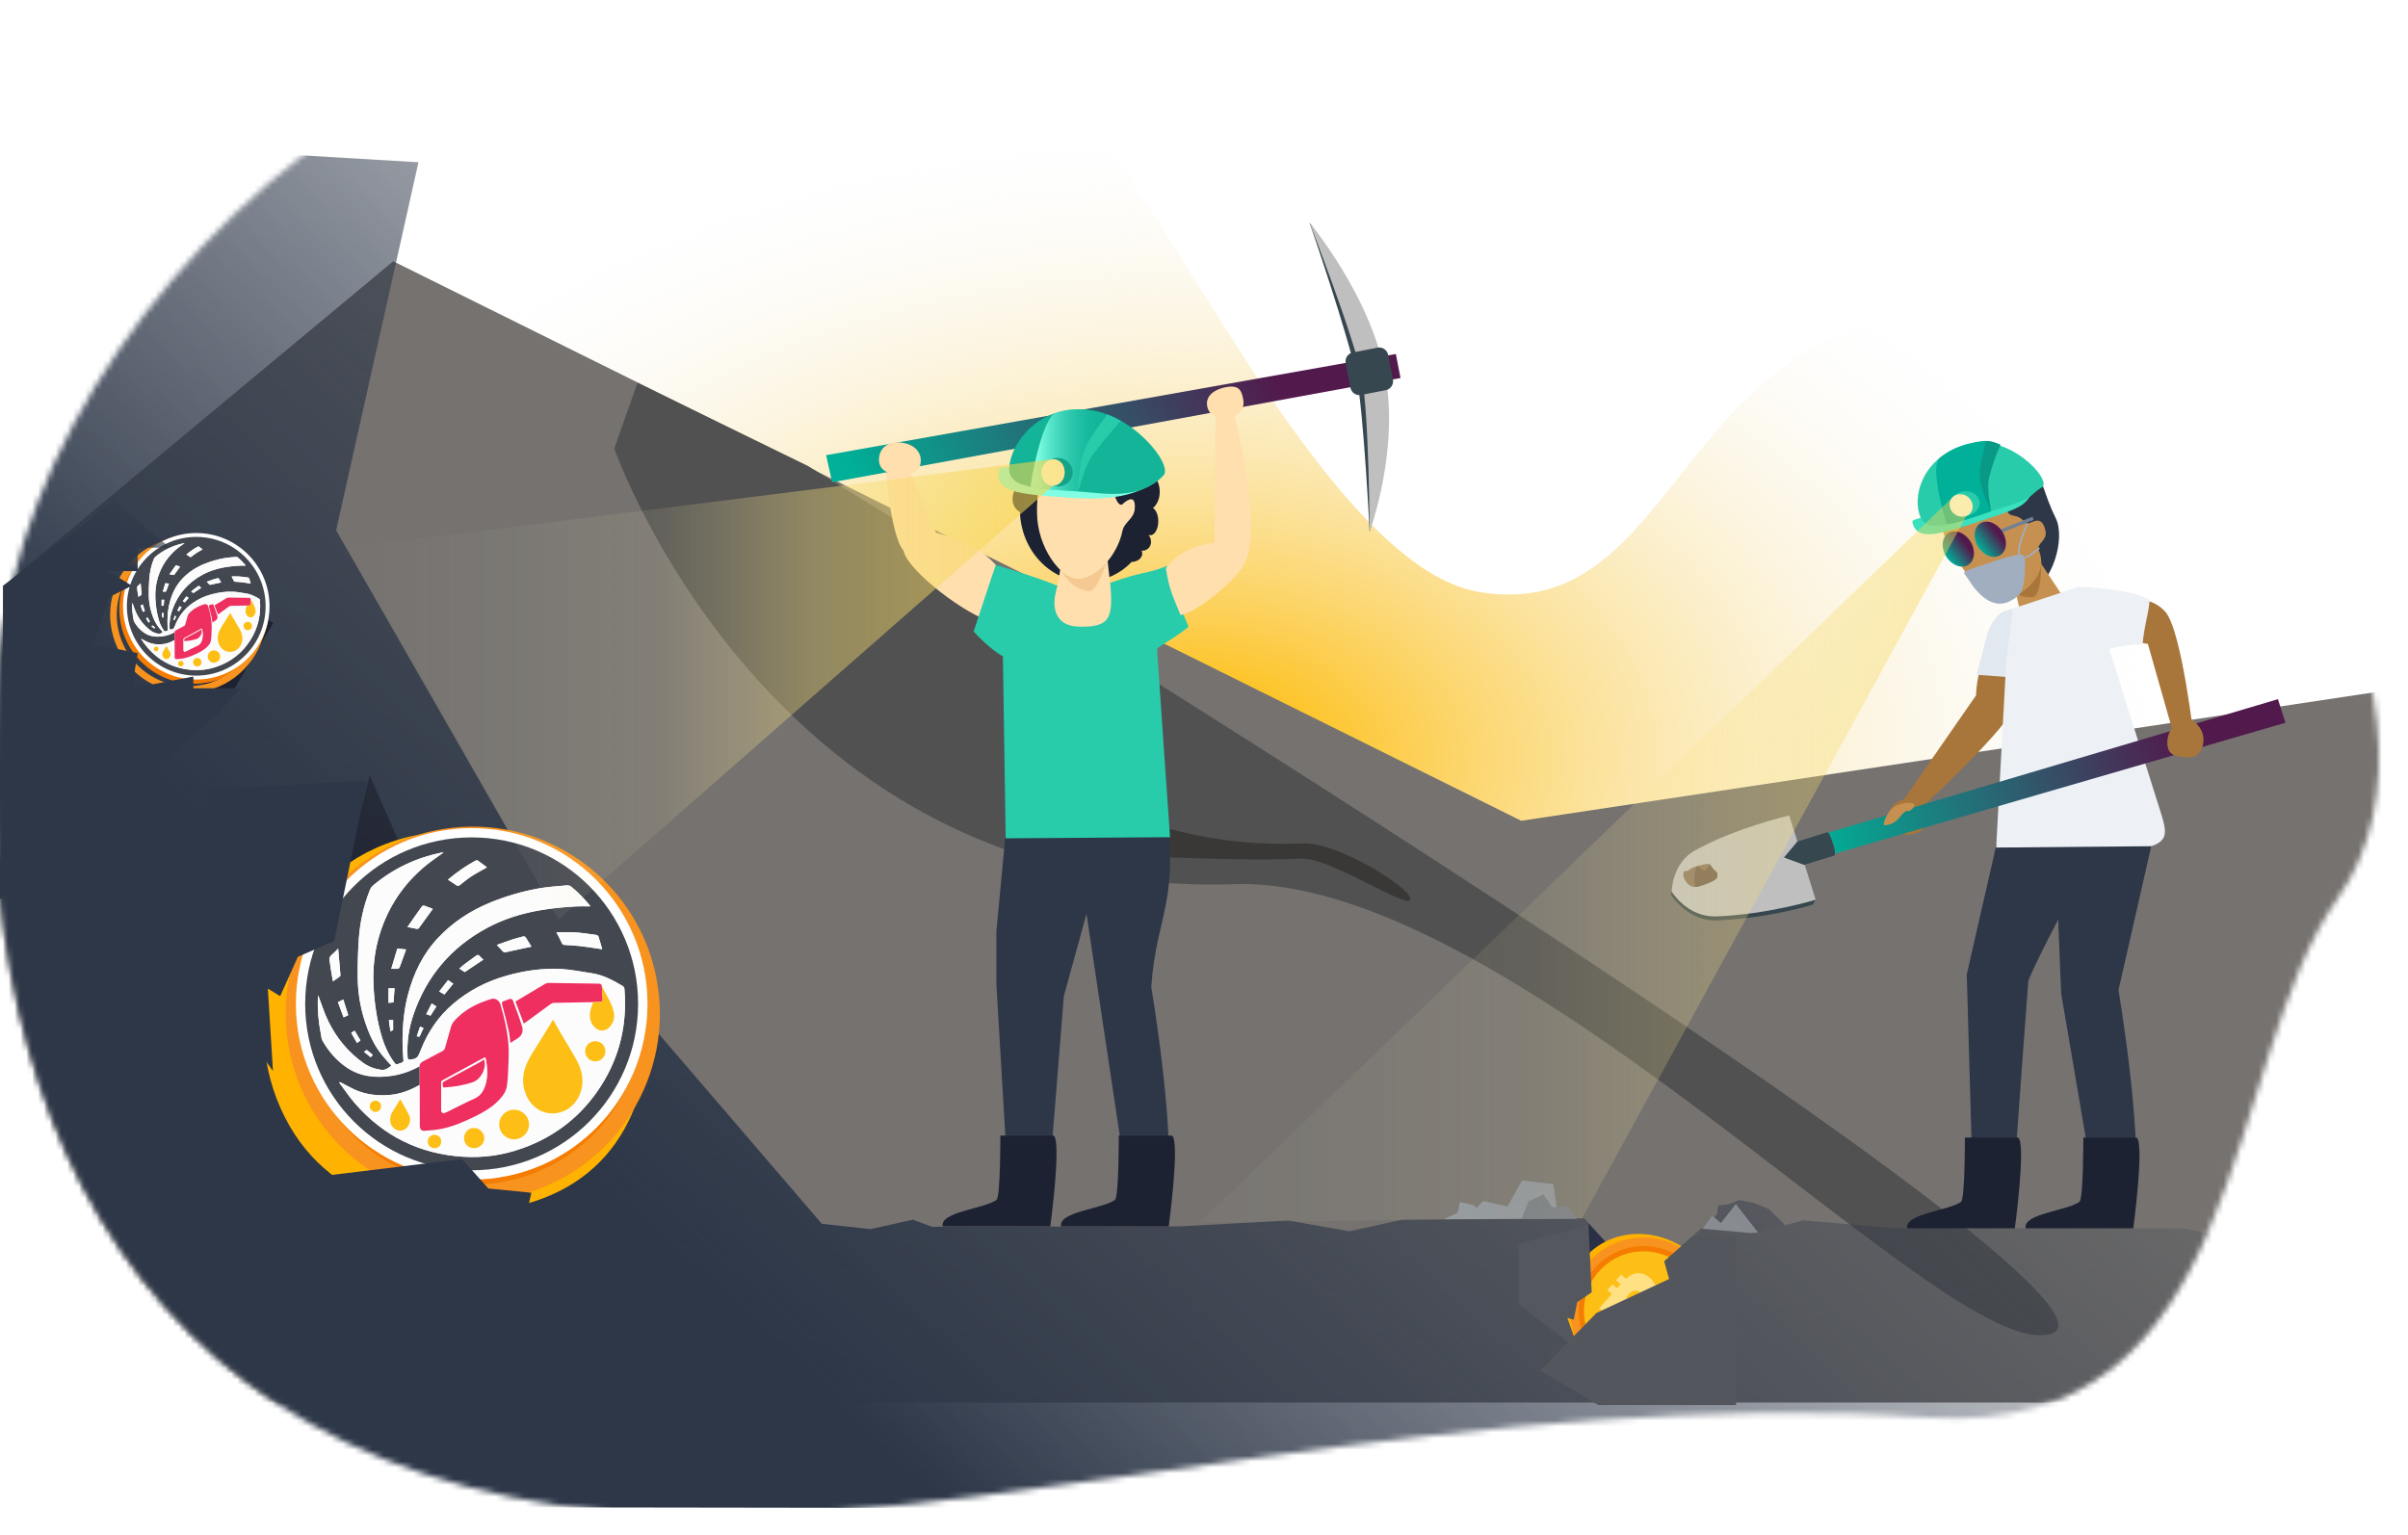<svg width="411" height="262" viewBox="0 0 411 262" fill="none" xmlns="http://www.w3.org/2000/svg">
<g clip-path="url(#clip0_1281_15444)">
<path fill-rule="evenodd" clip-rule="evenodd" d="M398.999 153.357C422.469 120.254 383.851 52.329 332.321 53.515C285.914 54.583 286.569 106.974 252.308 101.033C225.888 96.453 196.917 29.074 184.03 19.877C103.164 -37.827 6.655 41.533 0.001 112.245C-6.943 186.023 21.054 258.86 121.677 258.86C175.85 258.86 252.653 236.878 329.121 241.988C383.948 245.652 379.219 181.255 398.999 153.357Z" fill="url(#paint0_radial_1281_15444)"/>
<mask id="mask0_1281_15444" style="mask-type:alpha" maskUnits="userSpaceOnUse" x="-1" y="0" width="408" height="259">
<path d="M398.999 153.357C422.469 120.254 383.851 52.329 332.321 53.515C285.914 54.583 286.569 106.974 252.308 101.033C225.888 96.453 196.917 29.074 184.03 19.877C103.164 -37.827 6.655 41.533 0.001 112.245C-6.943 186.023 21.054 258.86 121.677 258.86C175.85 258.86 252.653 236.878 329.121 241.988C383.948 245.652 379.219 181.255 398.999 153.357Z" fill="white"/>
</mask>
<g mask="url(#mask0_1281_15444)">
<path fill-rule="evenodd" clip-rule="evenodd" d="M415.846 116.589L259.647 140.122L67.114 44.603L-19.384 116.589V239.447H415.846V116.589Z" fill="#75726F"/>
<path fill-rule="evenodd" clip-rule="evenodd" d="M347.808 227.928C327.535 227.233 256.632 149.453 210.669 150.939C131.575 153.497 104.853 76.56 104.853 76.56L108.812 65.348L137.853 79.525C137.853 79.525 383.294 229.144 347.808 227.928Z" fill="#515151"/>
<path fill-rule="evenodd" clip-rule="evenodd" d="M200.794 146.415C182.223 145.787 170.35 140.177 172.34 137.579C174.33 134.982 185.598 138.054 201.188 141.905C208.105 143.615 215.232 144.316 222.349 143.988C228.613 143.721 241.759 152.233 240.671 153.653C239.677 154.95 226.902 146.295 221.986 146.574C217.069 146.853 210.08 146.728 200.794 146.415Z" fill="#3A3836"/>
</g>
<mask id="mask1_1281_15444" style="mask-type:alpha" maskUnits="userSpaceOnUse" x="-1" y="0" width="408" height="259">
<path d="M398.999 153.357C422.469 120.254 383.851 52.329 332.321 53.515C285.914 54.583 286.569 106.974 252.308 101.033C225.888 96.453 196.917 29.074 184.03 19.877C103.164 -37.827 6.655 41.533 0.001 112.245C-6.943 186.023 21.054 258.86 121.677 258.86C175.85 258.86 252.653 236.878 329.121 241.988C383.948 245.652 379.219 181.255 398.999 153.357Z" fill="url(#paint1_linear_1281_15444)"/>
</mask>
<g mask="url(#mask1_1281_15444)">
<path fill-rule="evenodd" clip-rule="evenodd" d="M413.614 257.805L-9.875 257.2V22.872L71.423 27.703L57.369 90.535L94.913 156.087L99.848 167.083L108.859 172.335L140.265 208.924L148.579 209.833L155.82 208.223L159.038 209.431L201.419 209.363L219.835 208.355L230.319 210.208L239.378 208.216L270.442 207.994L277.416 216.375L285.263 214.299L290.331 209.738L299.76 210.463L307.779 208.341L323.412 209.679L372.558 209.697L413.614 218.248L413.614 257.805Z" fill="#2D3748"/>
<path fill-rule="evenodd" clip-rule="evenodd" d="M70.315 148.814L59.212 147.869L63.1 132.349L70.315 148.814Z" fill="#1D2232"/>
<path fill-rule="evenodd" clip-rule="evenodd" d="M259.801 201.512L257.311 205.962L253.181 205.047L249.945 208.128L265.964 208.034L265.148 202.158L259.801 201.512Z" fill="#A0AEC0"/>
<path fill-rule="evenodd" clip-rule="evenodd" d="M267.509 205.92L264.948 206.088L263.465 203.922L260.9 205.085L259.657 208.135H269.117L267.509 205.92Z" fill="#718096"/>
<path fill-rule="evenodd" clip-rule="evenodd" d="M251.665 205.795L249.188 205.201L248.769 207.053L246.43 208.134H252.852L251.665 205.795Z" fill="#A0AEC0"/>
<path fill-rule="evenodd" clip-rule="evenodd" d="M301.946 206.428L304.736 209.181L300.041 210.453L291.139 209.8L293.068 207.261L293.267 205.806L294.974 205.613L296.879 204.881L299.397 205.373L301.946 206.428Z" fill="#2A3046"/>
<path fill-rule="evenodd" clip-rule="evenodd" d="M292.232 207.547L293.725 208.784L296.278 205.549L300.075 210.424L298.742 210.499L290.624 209.761L292.232 207.547Z" fill="#A0AEC0"/>
</g>
<g filter="url(#filter0_dd_1281_15444)">
<path fill-rule="evenodd" clip-rule="evenodd" d="M111.734 167.067C113.01 185.9 105.461 199.974 87.525 203.275C72.634 206.015 55.085 202.267 48.264 184.685C41.55 167.381 50.209 146.394 68.423 140.52C86.637 134.647 110.325 146.275 111.734 167.067Z" fill="#FFB300"/>
</g>
<path d="M80.703 203.629C97.555 203.629 111.216 189.955 111.216 173.087C111.216 156.22 97.555 142.546 80.703 142.546C63.852 142.546 50.191 156.22 50.191 173.087C50.191 189.955 63.852 203.629 80.703 203.629Z" fill="#F57C00"/>
<path d="M80.725 205.045C64.052 205.061 50.172 192.234 48.86 175.597C47.549 158.959 59.247 144.112 75.717 141.511C92.187 138.911 107.884 149.431 111.754 165.665C115.623 181.899 106.363 198.38 90.494 203.502C87.337 204.52 84.042 205.041 80.725 205.045ZM80.684 143.956C68.084 143.964 56.92 152.086 53.024 164.08C49.128 176.073 53.385 189.214 63.572 196.637C73.758 204.06 87.56 204.079 97.766 196.683C107.973 189.288 112.266 176.159 108.402 164.155C104.513 152.12 93.32 143.964 80.684 143.956Z" fill="#F7931E"/>
<path d="M80.704 199.478C95.265 199.478 107.068 187.663 107.068 173.089C107.068 158.514 95.265 146.699 80.704 146.699C66.143 146.699 54.339 158.514 54.339 173.089C54.339 187.663 66.143 199.478 80.704 199.478Z" fill="#FDBF16"/>
<g clip-path="url(#clip1_1281_15444)">
<path d="M80.509 201.385C97.08 201.385 110.514 187.952 110.514 171.381C110.514 154.81 97.08 141.376 80.509 141.376C63.938 141.376 50.504 154.81 50.504 171.381C50.504 187.952 63.938 201.385 80.509 201.385Z" fill="white"/>
<path d="M80.509 142.959C64.808 142.959 52.087 155.68 52.087 171.381C52.087 187.081 64.808 199.793 80.499 199.793C96.191 199.793 108.912 187.072 108.912 171.381C108.912 155.689 96.2 142.959 80.509 142.959ZM81.17 146.926C81.272 146.87 81.459 146.842 81.543 146.898C82.083 147.28 82.604 147.69 83.116 148.072C82.25 148.565 81.375 149.021 80.546 149.552C79.829 150.008 79.168 150.558 78.507 151.079C78.302 151.247 78.153 151.294 77.92 151.126C77.464 150.8 76.979 150.502 76.467 150.157C77.985 148.891 79.512 147.811 81.17 146.926ZM60.524 175.953C60.85 176.502 61.176 177.033 61.521 177.62C61.325 177.769 61.158 177.899 60.934 178.067C60.599 177.48 60.282 176.912 59.947 176.325C60.161 176.186 60.329 176.083 60.524 175.953ZM59.435 173.299C59.202 173.411 58.941 173.541 58.643 173.69C58.317 172.824 58.001 171.977 57.675 171.092C57.982 170.934 58.261 170.794 58.587 170.626C58.876 171.539 59.155 172.396 59.435 173.299ZM56.743 162.888C57.097 162.618 57.386 162.264 57.721 161.938C57.852 163.465 57.991 164.974 58.112 166.482C58.122 166.566 58.047 166.687 57.973 166.734C57.619 166.994 57.246 167.246 56.818 167.544C56.669 166.678 56.529 165.877 56.399 165.076C56.352 164.787 56.362 164.48 56.287 164.21C56.12 163.633 56.297 163.241 56.743 162.888ZM102.142 159.87C102.384 160.587 102.579 161.314 102.793 162.049C101.499 161.863 100.27 161.658 99.031 161.509C98.156 161.407 97.271 161.36 96.386 161.314C96.144 161.304 96.014 161.23 95.902 160.988C95.623 160.373 95.297 159.787 94.971 159.153C96.061 159.153 97.122 159.097 98.184 159.172C99.376 159.246 100.549 159.433 101.732 159.6C101.881 159.619 102.095 159.749 102.142 159.87ZM100.689 154.749C99.879 154.749 99.059 154.711 98.249 154.758C92.969 155.047 87.828 155.885 83.098 158.446C76.989 161.742 72.807 166.678 70.563 173.243C69.809 175.441 69.455 177.713 69.548 180.041C69.585 181.019 69.576 181 70.544 180.823C70.992 180.74 71.271 180.507 71.457 180.125C71.597 179.836 71.727 179.529 71.839 179.231C73.05 176.148 74.865 173.485 77.398 171.343C80.043 169.108 83.07 167.544 86.404 166.603C89.449 165.737 92.559 165.281 95.716 165.439C97.467 165.532 99.208 165.905 100.95 166.156C102.924 166.445 104.637 167.358 106.304 168.363C106.425 168.438 106.556 168.605 106.565 168.745C107.087 174.705 105.839 180.265 102.617 185.331C99.357 190.452 94.841 194.019 89.123 196.058C85.845 197.232 82.446 197.707 78.972 197.483C71.578 196.999 65.423 193.954 60.562 188.348C59.602 187.24 58.783 186.02 57.907 184.846C57.945 184.809 57.973 184.781 58.01 184.744C58.587 185.042 59.174 185.331 59.742 185.638C61.847 186.802 64.119 187.146 66.475 186.951C68.319 186.793 70.023 186.15 71.625 185.228C71.625 184.166 71.615 183.096 71.615 182.034C70.135 182.872 68.552 183.422 66.866 183.673C64.138 184.083 61.521 183.841 59.165 182.239C57.442 181.065 56.11 179.52 55.077 177.732C54.872 177.378 54.844 176.903 54.76 176.484C54.359 174.454 54.173 172.405 54.266 170.338C54.276 170.179 54.294 170.012 54.304 169.909C54.862 171.381 55.328 172.926 56.036 174.351C57.423 177.191 59.388 179.585 61.968 181.447C62.89 182.108 63.942 182.5 65.05 182.658C65.73 182.76 66.307 182.36 66.801 181.932C66.186 181.233 65.572 180.6 65.032 179.901C63.672 178.16 62.843 176.139 62.182 174.063C61.428 171.66 61.065 169.173 61.055 166.65C61.046 164.527 61.102 162.403 61.251 160.28C61.456 157.431 62.061 154.655 63.123 151.992C63.244 151.685 63.439 151.377 63.691 151.173C67.108 148.304 71.01 146.451 75.368 145.566C75.48 145.548 75.601 145.539 75.722 145.529C74.763 146.237 73.785 146.88 72.873 147.615C69.008 150.735 66.326 154.665 64.836 159.414C63.933 162.273 63.616 165.197 63.756 168.177C63.895 171.241 64.324 174.277 65.236 177.219C65.674 178.654 66.307 180.013 67.192 181.242C67.574 181.773 67.593 181.783 68.207 181.559C68.226 181.55 68.235 181.55 68.254 181.55C68.961 181.289 68.906 181.289 68.831 180.525C68.738 179.445 68.691 178.356 68.71 177.275C68.747 174.789 68.989 172.33 69.613 169.918C70.563 166.231 72.174 162.878 74.8 160.094C77.315 157.421 80.332 155.456 83.74 154.069C86.413 152.979 89.16 152.169 91.991 151.675C93.584 151.396 95.213 151.294 96.834 151.154C97.057 151.135 97.355 151.256 97.532 151.405C98.705 152.374 99.758 153.454 100.717 154.637C100.698 154.665 100.698 154.711 100.689 154.749ZM90.715 161.602C89.263 161.91 87.828 162.208 86.404 162.534C86.152 162.59 85.975 162.59 85.798 162.375C85.5 162.022 85.165 161.705 84.793 161.314C85.724 160.988 86.646 160.643 87.577 160.336C88.117 160.159 88.676 160.038 89.225 159.88C89.467 159.814 89.644 159.87 89.775 160.085C90.091 160.615 90.427 161.137 90.715 161.602ZM82.511 163.819C81.459 164.527 80.406 165.225 79.317 165.951C79.075 165.793 78.767 165.598 78.404 165.355C78.73 165.076 79.01 164.797 79.326 164.564C79.969 164.08 80.63 163.623 81.272 163.148C81.496 162.981 81.664 162.981 81.859 163.204C82.064 163.446 82.306 163.633 82.511 163.819ZM77.361 167.935C76.849 168.559 76.365 169.146 75.843 169.779C75.545 169.602 75.284 169.453 74.959 169.267C75.471 168.615 75.955 167.981 76.467 167.32C76.793 167.544 77.082 167.739 77.361 167.935ZM74.484 171.818C74.139 172.349 73.813 172.871 73.478 173.392C73.236 173.308 73.022 173.234 72.752 173.131C73.059 172.526 73.357 171.93 73.683 171.306C73.962 171.483 74.204 171.641 74.484 171.818ZM72.286 175.515C72.053 176.018 71.839 176.484 71.597 176.987C71.476 176.968 71.327 176.949 71.131 176.912C71.317 176.353 71.504 175.823 71.69 175.254C71.932 175.357 72.109 175.431 72.286 175.515ZM62.126 179.557C62.303 179.445 62.443 179.352 62.601 179.25C62.927 179.51 63.262 179.78 63.635 180.069C63.523 180.199 63.411 180.33 63.272 180.497C62.89 180.19 62.526 179.883 62.126 179.557ZM73.869 155.168C73.068 156.276 72.295 157.365 71.494 158.446C71.429 158.529 71.262 158.585 71.159 158.576C70.656 158.492 70.163 158.38 69.539 158.259C70.395 157.039 71.196 155.875 72.025 154.721C72.09 154.627 72.332 154.581 72.454 154.627C72.928 154.786 73.403 154.981 73.869 155.168ZM66.307 171.204C66.307 170.365 66.307 169.555 66.307 168.717C66.698 168.717 67.015 168.717 67.341 168.717C67.276 169.518 67.22 170.31 67.155 171.129C66.875 171.157 66.587 171.185 66.307 171.204ZM67.099 174.118C67.099 174.696 67.099 175.264 67.099 175.869C66.996 175.906 66.847 175.972 66.633 176.055C66.549 175.431 66.466 174.826 66.373 174.165C66.652 174.146 66.847 174.137 67.099 174.118ZM66.782 165.393C67.136 164.219 67.471 163.074 67.816 161.938C68.365 161.994 68.831 162.04 69.315 162.096C68.933 163.139 68.58 164.154 68.198 165.16C68.16 165.262 68.021 165.383 67.918 165.393C67.564 165.411 67.211 165.393 66.782 165.393Z" fill="#434750"/>
<path d="M97.523 151.387C97.336 151.238 97.048 151.117 96.824 151.135C95.204 151.284 93.574 151.378 91.982 151.657C89.151 152.16 86.403 152.961 83.731 154.05C80.323 155.447 77.315 157.412 74.791 160.075C72.165 162.86 70.554 166.212 69.604 169.9C68.98 172.312 68.738 174.78 68.701 177.257C68.682 178.337 68.728 179.427 68.822 180.507C68.887 181.28 68.952 181.27 68.244 181.531C68.226 181.541 68.216 181.541 68.198 181.541C67.592 181.764 67.564 181.755 67.183 181.224C66.298 179.995 65.674 178.635 65.227 177.201C64.324 174.258 63.886 171.222 63.746 168.159C63.607 165.188 63.933 162.254 64.827 159.396C66.317 154.656 68.999 150.716 72.863 147.597C73.776 146.861 74.754 146.218 75.722 145.511C75.592 145.52 75.48 145.529 75.368 145.548C71.001 146.433 67.099 148.286 63.681 151.145C63.439 151.35 63.234 151.666 63.113 151.964C62.051 154.628 61.437 157.403 61.241 160.252C61.092 162.366 61.036 164.499 61.046 166.622C61.055 169.136 61.418 171.623 62.173 174.035C62.824 176.121 63.663 178.132 65.022 179.874C65.562 180.563 66.177 181.196 66.791 181.904C66.289 182.341 65.721 182.733 65.041 182.63C63.933 182.472 62.88 182.081 61.958 181.419C59.379 179.557 57.414 177.164 56.026 174.323C55.328 172.889 54.862 171.343 54.294 169.881C54.285 169.984 54.266 170.142 54.257 170.31C54.173 172.377 54.359 174.426 54.751 176.456C54.834 176.875 54.862 177.35 55.067 177.704C56.11 179.492 57.432 181.038 59.155 182.211C61.511 183.813 64.128 184.046 66.857 183.645C68.533 183.394 70.125 182.844 71.606 182.006C71.615 181.606 71.839 181.373 72.183 181.187C73.329 180.6 74.456 179.995 75.582 179.38C75.731 179.296 75.88 179.11 75.927 178.952C76.281 177.75 76.626 176.549 76.951 175.338C77.175 174.51 77.771 173.97 78.367 173.429C79.922 172.014 81.775 171.157 83.768 170.543C84.373 170.356 84.876 170.617 85.165 170.98C85.295 171.148 85.379 171.353 85.435 171.558C86.078 173.746 86.59 175.972 86.767 178.235C86.906 180.013 86.73 181.829 86.683 183.617C86.664 184.157 86.581 184.697 86.525 185.238C86.403 186.43 85.677 187.277 84.876 188.059C83.805 189.112 82.511 189.857 81.17 190.518C79.224 191.477 77.249 192.362 75.098 192.743C74.204 192.902 73.292 192.958 72.379 193.032C71.923 193.069 71.643 192.734 71.643 192.231C71.643 190.089 71.643 187.948 71.643 185.806C71.643 185.601 71.634 185.405 71.625 185.2C70.023 186.122 68.319 186.765 66.475 186.923C64.119 187.119 61.847 186.783 59.742 185.61C59.174 185.293 58.587 185.014 58.01 184.716C57.973 184.753 57.945 184.781 57.907 184.819C58.792 185.992 59.612 187.212 60.562 188.32C65.423 193.917 71.587 196.962 78.972 197.455C82.436 197.688 85.835 197.204 89.123 196.031C94.841 193.991 99.357 190.425 102.616 185.303C105.839 180.237 107.086 174.677 106.565 168.717C106.556 168.578 106.425 168.41 106.304 168.336C104.628 167.33 102.914 166.408 100.95 166.128C99.208 165.877 97.467 165.505 95.716 165.411C92.559 165.253 89.439 165.709 86.403 166.575C83.07 167.516 80.043 169.081 77.398 171.315C74.865 173.457 73.049 176.121 71.839 179.203C71.718 179.501 71.597 179.799 71.457 180.097C71.271 180.479 70.991 180.721 70.544 180.796C69.585 180.972 69.585 180.991 69.548 180.013C69.464 177.685 69.818 175.413 70.563 173.215C72.807 166.65 76.989 161.714 83.098 158.418C87.828 155.866 92.969 155.028 98.249 154.73C99.059 154.683 99.879 154.721 100.689 154.721C100.698 154.674 100.698 154.628 100.707 154.59C99.748 153.445 98.696 152.355 97.523 151.387ZM64.063 189.838C63.551 189.819 63.094 189.354 63.104 188.841C63.113 188.311 63.56 187.892 64.1 187.901C64.65 187.91 65.059 188.339 65.05 188.879C65.041 189.41 64.585 189.857 64.063 189.838ZM69.762 192.054C69.418 192.734 68.673 193.125 68.002 192.995C67.285 192.846 66.68 192.185 66.615 191.44C66.559 190.853 66.671 190.304 66.978 189.791C67.192 189.437 67.425 189.093 67.648 188.73C67.862 188.385 68.058 188.041 68.309 187.631C68.822 188.543 69.325 189.391 69.781 190.266C70.079 190.853 70.07 191.468 69.762 192.054ZM74.102 196.021C73.459 195.993 72.975 195.463 73.012 194.82C73.04 194.187 73.58 193.703 74.223 193.731C74.865 193.758 75.34 194.289 75.312 194.932C75.284 195.565 74.754 196.04 74.102 196.021ZM80.9 196.021C79.922 196.021 79.186 195.267 79.196 194.271C79.205 193.321 79.969 192.557 80.918 192.566C81.868 192.576 82.669 193.395 82.641 194.336C82.623 195.286 81.85 196.031 80.9 196.021ZM87.735 194.522C86.329 194.522 85.193 193.377 85.202 191.98C85.202 190.574 86.348 189.437 87.745 189.447C89.141 189.456 90.296 190.602 90.296 191.989C90.287 193.367 89.123 194.522 87.735 194.522ZM95.101 190.015C92.717 190.406 90.669 189.056 89.756 186.811C88.974 184.893 89.216 182.965 90.11 181.149C90.631 180.088 91.33 179.101 91.944 178.086C92.755 176.754 93.574 175.422 94.412 174.072C94.757 174.696 95.12 175.357 95.502 176.009C96.405 177.546 97.327 179.063 98.221 180.609C98.789 181.587 99.227 182.63 99.385 183.766C99.739 186.476 98.137 189.521 95.101 190.015ZM101.601 181.196C100.642 181.196 99.888 180.442 99.879 179.492C99.869 178.514 100.624 177.75 101.601 177.75C102.579 177.75 103.343 178.523 103.334 179.501C103.324 180.442 102.551 181.196 101.601 181.196ZM89.467 170.086C90.631 169.388 91.795 168.68 92.978 167.991C93.164 167.879 93.406 167.805 93.621 167.805C96.442 167.833 99.264 167.889 102.086 167.926C102.291 167.926 102.486 167.935 102.598 168.065C102.654 168.121 102.691 168.205 102.71 168.317C102.84 168.596 102.989 168.866 103.138 169.136C103.24 169.313 103.334 169.5 103.436 169.677C103.985 170.664 104.535 171.66 104.758 172.796C104.954 173.755 104.693 174.649 104.004 175.357C103.287 176.093 102.263 176.102 101.518 175.385C100.689 174.584 100.568 173.569 100.763 172.507C100.856 172.014 101.089 171.548 101.257 171.064C99.022 171.101 96.796 171.129 94.561 171.185C94.347 171.194 94.114 171.297 93.937 171.418C92.419 172.517 90.911 173.625 89.393 174.733C88.918 173.485 88.452 172.247 87.959 170.962C88.443 170.701 88.955 170.394 89.467 170.086ZM85.947 170.943C86.264 170.822 86.581 170.701 86.897 170.58C87.223 170.459 87.465 170.589 87.577 170.878C88.108 172.321 88.666 173.765 89.113 175.236C89.365 176.065 89.132 176.828 88.303 177.313C87.912 177.546 87.53 177.806 87.121 178.067C87.028 177.341 86.99 176.661 86.841 176.009C86.497 174.51 86.115 173.01 85.724 171.52C85.631 171.222 85.649 171.045 85.947 170.943Z" fill="#FDFCFC"/>
<path d="M71.653 192.249C71.653 192.762 71.932 193.088 72.388 193.05C73.301 192.976 74.214 192.929 75.108 192.762C77.259 192.371 79.233 191.486 81.179 190.536C82.52 189.875 83.805 189.139 84.886 188.077C85.687 187.286 86.413 186.439 86.534 185.256C86.59 184.716 86.674 184.176 86.692 183.635C86.748 181.838 86.916 180.032 86.776 178.253C86.599 175.99 86.087 173.764 85.445 171.576C85.389 171.371 85.305 171.157 85.174 170.998C84.886 170.635 84.383 170.375 83.778 170.561C81.785 171.185 79.931 172.032 78.376 173.448C77.78 173.988 77.184 174.537 76.961 175.357C76.635 176.567 76.29 177.769 75.936 178.97C75.89 179.138 75.741 179.314 75.592 179.398C74.465 180.013 73.329 180.618 72.193 181.205C71.848 181.382 71.625 181.615 71.615 182.024C71.615 183.086 71.625 184.157 71.625 185.219C71.634 185.423 71.644 185.619 71.644 185.824C71.653 187.975 71.653 190.108 71.653 192.249ZM75.592 184.408C77.687 183.272 79.773 182.127 81.868 180.991C82.148 180.832 82.446 180.693 82.828 180.497C82.912 180.926 83.014 181.289 83.061 181.652C83.21 182.937 83.21 184.213 82.763 185.461C82.437 186.383 81.924 187.1 80.975 187.528C79.382 188.245 77.827 189.055 76.262 189.828C75.555 190.182 75.285 190.024 75.294 189.242C75.294 187.817 75.303 186.383 75.294 184.958C75.285 184.706 75.35 184.539 75.592 184.408Z" fill="#EE2F60"/>
<path d="M94.962 159.163C95.288 159.787 95.614 160.383 95.893 160.997C96.005 161.23 96.126 161.305 96.377 161.323C97.262 161.37 98.147 161.416 99.022 161.519C100.261 161.668 101.49 161.873 102.784 162.059C102.57 161.323 102.375 160.587 102.132 159.88C102.086 159.749 101.872 159.628 101.723 159.61C100.54 159.451 99.357 159.265 98.175 159.181C97.122 159.107 96.051 159.163 94.962 159.163Z" fill="#FDFCFC"/>
<path d="M78.497 151.089C79.168 150.558 79.829 150.018 80.537 149.561C81.365 149.031 82.241 148.574 83.107 148.081C82.595 147.69 82.073 147.289 81.533 146.907C81.449 146.852 81.263 146.879 81.161 146.935C79.503 147.82 77.976 148.9 76.448 150.185C76.961 150.521 77.445 150.819 77.901 151.154C78.143 151.303 78.292 151.256 78.497 151.089Z" fill="#FDFCFC"/>
<path d="M89.216 159.898C88.666 160.056 88.108 160.168 87.567 160.354C86.636 160.662 85.714 160.997 84.783 161.332C85.156 161.723 85.491 162.04 85.789 162.394C85.975 162.608 86.143 162.608 86.394 162.552C87.819 162.226 89.253 161.928 90.706 161.621C90.417 161.155 90.091 160.634 89.765 160.112C89.635 159.879 89.458 159.824 89.216 159.898Z" fill="#FDFCFC"/>
<path d="M72.025 154.72C71.197 155.866 70.396 157.03 69.539 158.259C70.163 158.389 70.656 158.492 71.159 158.576C71.262 158.594 71.439 158.529 71.495 158.445C72.286 157.365 73.068 156.276 73.869 155.167C73.404 154.981 72.929 154.786 72.454 154.627C72.323 154.59 72.091 154.637 72.025 154.72Z" fill="#FDFCFC"/>
<path d="M56.399 165.067C56.529 165.868 56.669 166.669 56.818 167.535C57.256 167.237 57.619 166.985 57.973 166.725C58.047 166.669 58.112 166.557 58.112 166.473C57.991 164.965 57.861 163.465 57.721 161.929C57.395 162.264 57.097 162.609 56.744 162.888C56.287 163.242 56.11 163.633 56.278 164.201C56.362 164.48 56.352 164.778 56.399 165.067Z" fill="#FDFCFC"/>
<path d="M67.918 165.384C68.021 165.374 68.16 165.253 68.198 165.151C68.57 164.145 68.933 163.139 69.315 162.087C68.831 162.04 68.365 161.985 67.816 161.929C67.481 163.065 67.136 164.21 66.782 165.384C67.211 165.393 67.564 165.412 67.918 165.384Z" fill="#FDFCFC"/>
<path d="M81.272 163.158C80.63 163.633 79.969 164.089 79.326 164.573C79.009 164.806 78.73 165.085 78.404 165.365C78.767 165.597 79.075 165.793 79.317 165.961C80.406 165.234 81.459 164.536 82.511 163.828C82.306 163.642 82.055 163.446 81.859 163.223C81.663 162.99 81.496 162.99 81.272 163.158Z" fill="#FDFCFC"/>
<path d="M58.652 173.69C58.95 173.541 59.211 173.42 59.444 173.299C59.155 172.395 58.885 171.529 58.596 170.626C58.271 170.794 57.991 170.933 57.684 171.092C58.01 171.976 58.327 172.824 58.652 173.69Z" fill="#FDFCFC"/>
<path d="M74.968 169.267C75.294 169.453 75.555 169.611 75.853 169.779C76.374 169.146 76.858 168.559 77.371 167.935C77.082 167.739 76.803 167.544 76.477 167.32C75.964 167.981 75.48 168.605 74.968 169.267Z" fill="#FDFCFC"/>
<path d="M67.35 168.717C67.024 168.717 66.708 168.717 66.317 168.717C66.317 169.555 66.317 170.365 66.317 171.203C66.596 171.175 66.875 171.157 67.173 171.129C67.229 170.319 67.285 169.527 67.35 168.717Z" fill="#FDFCFC"/>
<path d="M73.478 173.392C73.813 172.861 74.139 172.349 74.484 171.818C74.204 171.641 73.962 171.492 73.683 171.315C73.366 171.939 73.059 172.535 72.752 173.141C73.031 173.224 73.245 173.308 73.478 173.392Z" fill="#FDFCFC"/>
<path d="M61.521 177.62C61.176 177.043 60.85 176.503 60.525 175.953C60.329 176.084 60.161 176.186 59.947 176.326C60.282 176.912 60.599 177.48 60.934 178.067C61.167 177.899 61.335 177.769 61.521 177.62Z" fill="#FDFCFC"/>
<path d="M67.099 175.869C67.099 175.264 67.099 174.696 67.099 174.118C66.848 174.137 66.652 174.146 66.373 174.165C66.466 174.826 66.55 175.431 66.633 176.055C66.848 175.971 67.006 175.906 67.099 175.869Z" fill="#FDFCFC"/>
<path d="M71.597 176.986C71.829 176.483 72.053 176.008 72.286 175.515C72.109 175.44 71.932 175.356 71.699 175.254C71.504 175.822 71.327 176.353 71.14 176.912C71.327 176.949 71.476 176.967 71.597 176.986Z" fill="#FDFCFC"/>
<path d="M62.601 179.249C62.443 179.351 62.303 179.445 62.126 179.556C62.526 179.882 62.88 180.19 63.262 180.506C63.411 180.339 63.514 180.208 63.625 180.078C63.262 179.771 62.927 179.51 62.601 179.249Z" fill="#FDFCFC"/>
<path d="M98.212 180.61C97.327 179.064 96.396 177.546 95.493 176.009C95.111 175.357 94.757 174.696 94.403 174.072C93.574 175.423 92.755 176.754 91.935 178.086C91.311 179.101 90.622 180.079 90.101 181.15C89.207 182.966 88.965 184.893 89.747 186.812C90.659 189.056 92.708 190.406 95.092 190.015C98.128 189.522 99.73 186.476 99.367 183.766C99.227 182.64 98.78 181.597 98.212 180.61Z" fill="#FDBF16"/>
<path d="M93.947 171.437C94.124 171.306 94.356 171.204 94.571 171.204C96.806 171.148 99.031 171.12 101.266 171.083C101.639 171.073 102.002 171.045 102.374 171.055C102.756 171.064 102.896 170.896 102.868 170.524C102.812 169.788 102.766 169.053 102.719 168.317C102.7 168.205 102.663 168.121 102.607 168.065C102.486 167.944 102.3 167.926 102.095 167.926C99.273 167.889 96.452 167.833 93.63 167.805C93.416 167.805 93.174 167.879 92.988 167.991C91.814 168.68 90.65 169.388 89.477 170.086C88.965 170.394 88.453 170.701 87.978 170.98C88.462 172.265 88.937 173.495 89.412 174.752C90.911 173.644 92.419 172.535 93.947 171.437Z" fill="#EE2F60"/>
<path d="M87.745 189.438C86.348 189.428 85.202 190.564 85.202 191.971C85.202 193.367 86.338 194.513 87.735 194.513C89.123 194.513 90.287 193.358 90.296 191.98C90.296 190.592 89.141 189.447 87.745 189.438Z" fill="#FDBF16"/>
<path d="M102.859 170.523C102.887 170.896 102.747 171.064 102.365 171.054C102.002 171.045 101.629 171.073 101.257 171.082C101.089 171.557 100.856 172.032 100.763 172.526C100.568 173.587 100.679 174.602 101.518 175.403C102.263 176.12 103.287 176.111 104.004 175.375C104.702 174.658 104.954 173.773 104.758 172.814C104.535 171.678 103.985 170.691 103.436 169.695C103.334 169.518 103.231 169.331 103.138 169.154C102.989 168.884 102.849 168.614 102.71 168.335C102.765 169.052 102.803 169.788 102.859 170.523Z" fill="#FDBF16"/>
<path d="M86.832 176C86.981 176.652 87.018 177.331 87.111 178.058C87.521 177.788 87.903 177.527 88.294 177.303C89.114 176.819 89.356 176.056 89.104 175.227C88.657 173.755 88.099 172.312 87.568 170.869C87.465 170.58 87.214 170.449 86.888 170.571C86.571 170.692 86.255 170.813 85.938 170.934C85.64 171.045 85.631 171.213 85.705 171.511C86.115 173.01 86.497 174.5 86.832 176Z" fill="#EE2F60"/>
<path d="M68.31 187.64C68.058 188.049 67.863 188.403 67.648 188.739C67.425 189.092 67.192 189.437 66.978 189.8C66.671 190.303 66.559 190.862 66.615 191.448C66.689 192.193 67.285 192.855 68.002 193.004C68.673 193.143 69.418 192.752 69.762 192.063C70.06 191.467 70.079 190.852 69.781 190.275C69.325 189.4 68.822 188.552 68.31 187.64Z" fill="#FDBF16"/>
<path d="M80.928 192.566C79.978 192.557 79.215 193.311 79.205 194.271C79.196 195.267 79.922 196.021 80.909 196.021C81.859 196.021 82.632 195.276 82.66 194.336C82.669 193.395 81.878 192.576 80.928 192.566Z" fill="#FDBF16"/>
<path d="M101.601 177.75C100.624 177.75 99.869 178.514 99.879 179.491C99.888 180.441 100.642 181.196 101.601 181.196C102.551 181.196 103.324 180.441 103.333 179.501C103.343 178.523 102.579 177.75 101.601 177.75Z" fill="#FDBF16"/>
<path d="M74.223 193.731C73.58 193.703 73.049 194.178 73.012 194.82C72.975 195.463 73.459 195.994 74.102 196.022C74.754 196.049 75.284 195.575 75.312 194.941C75.34 194.289 74.865 193.759 74.223 193.731Z" fill="#FDBF16"/>
<path d="M64.1 187.901C63.56 187.891 63.113 188.31 63.104 188.841C63.095 189.353 63.542 189.828 64.063 189.837C64.585 189.856 65.041 189.409 65.05 188.878C65.06 188.329 64.65 187.91 64.1 187.901Z" fill="#FDBF16"/>
<path d="M75.294 189.241C75.294 190.014 75.555 190.173 76.262 189.828C77.827 189.055 79.382 188.245 80.975 187.528C81.924 187.1 82.437 186.392 82.763 185.461C83.2 184.213 83.2 182.937 83.061 181.652C83.014 181.279 82.921 180.916 82.828 180.497C82.437 180.693 82.148 180.832 81.868 180.991C79.773 182.127 77.687 183.272 75.592 184.408C75.35 184.539 75.294 184.706 75.294 184.958C75.294 186.383 75.294 187.817 75.294 189.241ZM76.16 184.427C78.013 183.43 79.866 182.443 81.71 181.447C82.008 181.289 82.288 181.084 82.614 180.879C82.632 180.944 82.66 181.009 82.679 181.074C83.014 182.453 82.064 184.25 80.751 184.725C79.168 185.293 77.52 185.544 75.843 185.647C75.769 185.647 75.694 185.638 75.629 185.628C75.48 184.79 75.471 184.79 76.16 184.427Z" fill="#FDFCFC"/>
<path d="M75.843 185.647C77.519 185.544 79.168 185.293 80.751 184.725C82.064 184.25 83.014 182.453 82.678 181.074C82.66 181.009 82.641 180.953 82.613 180.879C82.287 181.084 82.008 181.279 81.71 181.447C79.857 182.443 78.004 183.431 76.16 184.427C75.471 184.799 75.471 184.799 75.629 185.638C75.704 185.638 75.778 185.647 75.843 185.647Z" fill="#EE2F60"/>
</g>
<g clip-path="url(#clip2_1281_15444)">
<rect x="31.992" y="97.721" width="17" height="15" transform="rotate(30.547 31.992 97.721)" fill="#1D2232"/>
</g>
<path fill-rule="evenodd" clip-rule="evenodd" d="M276.413 214.594L271.116 215.319V208.809L276.413 214.594Z" fill="#2A3046"/>
<path fill-rule="evenodd" clip-rule="evenodd" d="M292.477 221.476C292.969 228.736 290.059 234.16 283.145 235.433C277.405 236.489 270.641 235.044 268.011 228.267C265.423 221.597 268.761 213.507 275.781 211.243C282.801 208.979 291.935 213.46 292.477 221.476Z" fill="#FFB300"/>
<path d="M280.517 235.568C287.012 235.568 292.278 230.298 292.278 223.796C292.278 217.294 287.012 212.023 280.517 212.023C274.021 212.023 268.755 217.294 268.755 223.796C268.755 230.298 274.021 235.568 280.517 235.568Z" fill="#F57C00"/>
<path d="M280.503 236.281C273.978 236.286 268.546 231.266 268.032 224.755C267.518 218.243 272.095 212.432 278.541 211.412C284.986 210.392 291.131 214.506 292.65 220.858C294.168 227.211 290.549 233.663 284.34 235.674C283.101 236.076 281.806 236.281 280.503 236.281ZM280.509 212.729C275.723 212.732 271.481 215.817 270.001 220.374C268.521 224.93 270.139 229.923 274.009 232.743C277.878 235.562 283.122 235.57 286.999 232.76C290.877 229.951 292.508 224.963 291.04 220.402C289.579 215.818 285.316 212.712 280.509 212.729H280.509Z" fill="#F7931E"/>
<path d="M280.517 233.967C286.129 233.967 290.679 229.413 290.679 223.795C290.679 218.177 286.129 213.623 280.517 213.623C274.904 213.623 270.354 218.177 270.354 223.795C270.354 229.413 274.904 233.967 280.517 233.967Z" fill="#FDBF16"/>
<path fill-rule="evenodd" clip-rule="evenodd" d="M283.276 230.591L284.262 229.488L284.435 229.295L285.178 229.962L286.065 228.97L285.322 228.303L285.939 227.614L286.682 228.281L287.545 227.316L286.745 226.6C288.297 224.367 287.347 222.821 286.356 221.933C284.429 220.205 283.189 220.981 282.491 221.596L282.463 221.572C283.111 220.514 282.751 219.198 281.649 218.211C280.272 216.977 278.791 217.138 277.493 218.31L276.693 217.594L275.834 218.559L276.605 219.25L275.989 219.939L275.218 219.248L274.331 220.24L275.102 220.931L274.929 221.124L273.943 222.226L272.957 223.329L274.581 224.784L275.568 223.682L281.653 229.137L280.667 230.239L282.292 231.695L283.276 230.591ZM277.538 221.476L278.081 220.87C278.796 220.069 279.567 220.264 280.033 220.683C280.694 221.276 280.839 222.001 280.173 222.745L279.631 223.352L277.538 221.476ZM281.09 224.66L281.731 223.943C282.323 223.281 283.128 223.158 284.064 223.997C284.697 224.565 285.004 225.386 284.216 226.268L283.625 226.93L281.09 224.66Z" fill="#FFE082"/>
<path fill-rule="evenodd" clip-rule="evenodd" d="M272.806 239.872H296.311V211.235H288.655L284.039 215.311L284.882 218.345L272.485 224.146L262.878 233.99L272.806 239.872Z" fill="#53565C"/>
<path fill-rule="evenodd" clip-rule="evenodd" d="M271.674 220.618L269.202 222.307L268.604 225.296L267.518 224.994L269.488 230.53L259.219 222.687V212.395L271.116 209.11L271.674 220.618Z" fill="#54575D"/>
<path d="M33.122 116.723C40.168 116.723 45.88 111.005 45.88 103.953C45.88 96.9 40.168 91.183 33.122 91.183C26.076 91.183 20.364 96.9 20.364 103.953C20.364 111.005 26.076 116.723 33.122 116.723Z" fill="#F57C00"/>
<g filter="url(#filter1_dd_1281_15444)">
<path d="M33.147 117.289C32.637 117.289 32.126 117.26 31.619 117.202C26.265 116.593 21.805 112.817 20.317 107.633C18.83 102.449 20.609 96.879 24.825 93.52C29.394 89.88 35.799 89.643 40.625 92.936C45.45 96.229 47.57 102.283 45.855 107.871C44.139 113.459 38.987 117.276 33.147 117.289ZM25.526 94.402C21.666 97.477 20.038 102.576 21.4 107.321C22.762 112.067 26.845 115.524 31.746 116.08C36.647 116.637 41.401 114.183 43.79 109.863C46.179 105.544 45.733 100.209 42.66 96.347C38.461 91.082 30.796 90.211 25.526 94.402Z" fill="#F7931E"/>
</g>
<path d="M33.121 114.985C39.209 114.985 44.145 110.045 44.145 103.952C44.145 97.858 39.209 92.918 33.121 92.918C27.034 92.918 22.098 97.858 22.098 103.952C22.098 110.045 27.034 114.985 33.121 114.985Z" fill="#FDBF16"/>
<g clip-path="url(#clip3_1281_15444)">
<path d="M33.502 116.004C40.407 116.004 46.004 110.407 46.004 103.502C46.004 96.597 40.407 91 33.502 91C26.597 91 21 96.597 21 103.502C21 110.407 26.597 116.004 33.502 116.004Z" fill="white"/>
<path d="M33.502 91.66C26.96 91.66 21.66 96.96 21.66 103.502C21.66 110.044 26.96 115.341 33.498 115.341C40.036 115.341 45.337 110.041 45.337 103.502C45.337 96.964 40.04 91.66 33.502 91.66ZM33.777 93.313C33.82 93.29 33.898 93.278 33.933 93.302C34.158 93.461 34.375 93.631 34.588 93.79C34.227 93.996 33.863 94.186 33.517 94.407C33.219 94.597 32.943 94.826 32.668 95.044C32.582 95.114 32.52 95.133 32.423 95.063C32.233 94.927 32.031 94.803 31.818 94.659C32.45 94.132 33.087 93.682 33.777 93.313ZM25.175 105.408C25.311 105.637 25.447 105.858 25.59 106.102C25.509 106.164 25.439 106.219 25.346 106.288C25.206 106.044 25.074 105.807 24.934 105.563C25.024 105.505 25.094 105.462 25.175 105.408ZM24.721 104.302C24.624 104.348 24.515 104.403 24.391 104.465C24.256 104.104 24.124 103.751 23.988 103.382C24.116 103.316 24.232 103.258 24.368 103.188C24.488 103.568 24.605 103.925 24.721 104.302ZM23.6 99.964C23.747 99.851 23.867 99.704 24.007 99.568C24.061 100.204 24.12 100.833 24.17 101.461C24.174 101.496 24.143 101.547 24.112 101.566C23.965 101.675 23.809 101.78 23.631 101.904C23.569 101.543 23.511 101.209 23.456 100.876C23.437 100.755 23.441 100.627 23.41 100.515C23.34 100.274 23.413 100.111 23.6 99.964ZM42.516 98.707C42.617 99.005 42.698 99.308 42.787 99.615C42.248 99.537 41.736 99.452 41.22 99.389C40.855 99.347 40.486 99.327 40.118 99.308C40.017 99.304 39.962 99.273 39.916 99.172C39.8 98.916 39.664 98.672 39.528 98.408C39.982 98.408 40.424 98.385 40.867 98.416C41.363 98.447 41.852 98.524 42.345 98.594C42.407 98.602 42.496 98.656 42.516 98.707ZM41.91 96.573C41.573 96.573 41.231 96.557 40.894 96.576C38.694 96.697 36.552 97.046 34.581 98.113C32.035 99.487 30.293 101.543 29.358 104.279C29.044 105.194 28.896 106.141 28.935 107.111C28.951 107.518 28.947 107.511 29.35 107.437C29.536 107.402 29.653 107.305 29.73 107.146C29.789 107.026 29.843 106.898 29.89 106.773C30.394 105.489 31.151 104.379 32.206 103.487C33.308 102.556 34.569 101.904 35.958 101.512C37.227 101.151 38.523 100.961 39.838 101.027C40.568 101.066 41.293 101.221 42.019 101.326C42.842 101.446 43.556 101.826 44.25 102.245C44.3 102.276 44.355 102.346 44.359 102.404C44.576 104.888 44.056 107.204 42.714 109.315C41.355 111.449 39.474 112.935 37.091 113.785C35.725 114.274 34.309 114.472 32.862 114.379C29.781 114.177 27.216 112.908 25.191 110.572C24.791 110.11 24.45 109.602 24.085 109.113C24.1 109.098 24.112 109.086 24.127 109.071C24.368 109.195 24.613 109.315 24.849 109.443C25.726 109.928 26.673 110.072 27.654 109.99C28.423 109.924 29.133 109.656 29.8 109.272C29.8 108.83 29.796 108.384 29.796 107.941C29.179 108.291 28.52 108.52 27.817 108.624C26.681 108.795 25.59 108.694 24.609 108.027C23.891 107.538 23.336 106.894 22.905 106.149C22.82 106.001 22.808 105.803 22.773 105.629C22.606 104.783 22.529 103.929 22.568 103.068C22.572 103.002 22.579 102.932 22.583 102.889C22.816 103.502 23.01 104.147 23.305 104.74C23.883 105.924 24.702 106.921 25.776 107.697C26.161 107.972 26.599 108.135 27.061 108.201C27.344 108.244 27.585 108.077 27.79 107.899C27.534 107.608 27.278 107.344 27.053 107.053C26.487 106.327 26.141 105.485 25.866 104.62C25.552 103.619 25.4 102.583 25.396 101.531C25.392 100.647 25.416 99.762 25.478 98.877C25.563 97.69 25.815 96.534 26.258 95.424C26.308 95.296 26.39 95.168 26.494 95.082C27.918 93.887 29.544 93.115 31.36 92.747C31.407 92.739 31.457 92.735 31.508 92.731C31.108 93.026 30.701 93.294 30.32 93.6C28.71 94.9 27.592 96.537 26.972 98.516C26.595 99.708 26.463 100.926 26.521 102.168C26.58 103.444 26.758 104.709 27.139 105.935C27.321 106.533 27.585 107.099 27.953 107.612C28.112 107.833 28.12 107.837 28.376 107.744C28.384 107.74 28.388 107.74 28.396 107.74C28.691 107.631 28.667 107.631 28.636 107.313C28.597 106.863 28.578 106.409 28.586 105.959C28.601 104.923 28.702 103.898 28.962 102.893C29.358 101.357 30.029 99.96 31.123 98.8C32.171 97.686 33.428 96.867 34.848 96.289C35.962 95.835 37.107 95.498 38.286 95.292C38.95 95.176 39.629 95.133 40.304 95.075C40.397 95.067 40.521 95.117 40.595 95.18C41.084 95.583 41.522 96.033 41.922 96.526C41.914 96.537 41.914 96.557 41.91 96.573ZM37.755 99.428C37.149 99.556 36.552 99.68 35.958 99.816C35.853 99.84 35.78 99.84 35.706 99.75C35.582 99.603 35.442 99.471 35.287 99.308C35.675 99.172 36.059 99.029 36.447 98.901C36.672 98.827 36.905 98.776 37.134 98.71C37.235 98.683 37.308 98.707 37.363 98.796C37.495 99.017 37.634 99.234 37.755 99.428ZM34.336 100.352C33.898 100.647 33.459 100.938 33.005 101.24C32.904 101.174 32.776 101.093 32.625 100.992C32.761 100.876 32.877 100.759 33.009 100.662C33.277 100.46 33.552 100.27 33.82 100.072C33.913 100.003 33.983 100.003 34.065 100.096C34.15 100.197 34.251 100.274 34.336 100.352ZM32.19 102.067C31.977 102.327 31.775 102.571 31.558 102.835C31.434 102.761 31.325 102.699 31.189 102.622C31.403 102.35 31.605 102.086 31.818 101.811C31.954 101.904 32.074 101.985 32.19 102.067ZM30.991 103.685C30.848 103.906 30.712 104.123 30.572 104.341C30.471 104.306 30.382 104.275 30.27 104.232C30.398 103.98 30.522 103.731 30.658 103.471C30.774 103.545 30.875 103.611 30.991 103.685ZM30.076 105.225C29.979 105.435 29.89 105.629 29.789 105.838C29.738 105.831 29.676 105.823 29.595 105.807C29.672 105.574 29.75 105.353 29.827 105.117C29.928 105.159 30.002 105.19 30.076 105.225ZM25.843 106.909C25.916 106.863 25.974 106.824 26.04 106.781C26.176 106.89 26.316 107.002 26.471 107.123C26.424 107.177 26.378 107.231 26.32 107.301C26.161 107.173 26.009 107.045 25.843 106.909ZM30.735 96.747C30.402 97.209 30.08 97.663 29.746 98.113C29.719 98.148 29.649 98.171 29.606 98.167C29.397 98.132 29.191 98.086 28.931 98.035C29.288 97.527 29.622 97.042 29.967 96.561C29.994 96.522 30.095 96.503 30.146 96.522C30.343 96.588 30.541 96.669 30.735 96.747ZM27.585 103.429C27.585 103.08 27.585 102.742 27.585 102.393C27.748 102.393 27.88 102.393 28.015 102.393C27.988 102.726 27.965 103.056 27.938 103.398C27.821 103.409 27.701 103.421 27.585 103.429ZM27.915 104.643C27.915 104.884 27.915 105.121 27.915 105.373C27.872 105.388 27.81 105.415 27.721 105.45C27.686 105.19 27.651 104.938 27.612 104.663C27.728 104.655 27.81 104.651 27.915 104.643ZM27.783 101.008C27.93 100.519 28.07 100.041 28.213 99.568C28.442 99.591 28.636 99.611 28.838 99.634C28.679 100.069 28.531 100.491 28.372 100.911C28.357 100.953 28.299 101.004 28.256 101.008C28.108 101.015 27.961 101.008 27.783 101.008Z" fill="#434750"/>
<path d="M40.591 95.172C40.513 95.11 40.393 95.059 40.3 95.067C39.625 95.129 38.946 95.168 38.282 95.285C37.103 95.494 35.958 95.828 34.844 96.282C33.424 96.864 32.171 97.683 31.119 98.792C30.025 99.952 29.354 101.349 28.958 102.886C28.698 103.891 28.597 104.919 28.582 105.951C28.574 106.401 28.593 106.855 28.632 107.305C28.659 107.627 28.687 107.624 28.392 107.732C28.384 107.736 28.38 107.736 28.372 107.736C28.12 107.829 28.108 107.825 27.949 107.604C27.581 107.092 27.321 106.525 27.134 105.928C26.758 104.702 26.576 103.437 26.518 102.16C26.459 100.922 26.595 99.7 26.968 98.509C27.588 96.534 28.706 94.893 30.316 93.593C30.697 93.286 31.104 93.019 31.508 92.724C31.453 92.728 31.407 92.731 31.36 92.739C29.54 93.108 27.915 93.88 26.49 95.071C26.39 95.156 26.304 95.288 26.254 95.413C25.811 96.522 25.555 97.679 25.474 98.866C25.412 99.747 25.389 100.635 25.392 101.52C25.396 102.568 25.547 103.604 25.862 104.609C26.133 105.478 26.483 106.316 27.049 107.042C27.274 107.329 27.53 107.592 27.786 107.887C27.577 108.07 27.34 108.233 27.057 108.19C26.595 108.124 26.157 107.961 25.773 107.686C24.698 106.91 23.879 105.912 23.301 104.729C23.01 104.131 22.816 103.487 22.579 102.878C22.575 102.921 22.568 102.987 22.564 103.057C22.529 103.918 22.606 104.772 22.769 105.617C22.804 105.792 22.816 105.99 22.901 106.137C23.336 106.882 23.887 107.527 24.605 108.015C25.586 108.683 26.677 108.78 27.814 108.613C28.512 108.508 29.175 108.279 29.793 107.93C29.796 107.763 29.89 107.666 30.033 107.589C30.51 107.344 30.98 107.092 31.449 106.836C31.511 106.801 31.573 106.723 31.593 106.657C31.74 106.157 31.884 105.656 32.02 105.152C32.113 104.807 32.361 104.581 32.609 104.356C33.258 103.767 34.03 103.41 34.86 103.154C35.112 103.076 35.322 103.185 35.442 103.336C35.496 103.406 35.531 103.491 35.554 103.576C35.822 104.488 36.036 105.416 36.109 106.359C36.168 107.1 36.094 107.856 36.075 108.601C36.067 108.826 36.032 109.051 36.008 109.276C35.958 109.773 35.655 110.126 35.322 110.452C34.876 110.891 34.336 111.201 33.777 111.477C32.966 111.876 32.144 112.245 31.247 112.404C30.875 112.47 30.495 112.493 30.114 112.524C29.924 112.54 29.808 112.4 29.808 112.19C29.808 111.298 29.808 110.406 29.808 109.513C29.808 109.428 29.804 109.346 29.8 109.261C29.133 109.645 28.423 109.913 27.654 109.979C26.673 110.06 25.726 109.921 24.849 109.432C24.612 109.3 24.368 109.183 24.127 109.059C24.112 109.075 24.1 109.086 24.085 109.102C24.453 109.591 24.795 110.099 25.191 110.561C27.216 112.893 29.785 114.162 32.862 114.367C34.305 114.464 35.721 114.263 37.091 113.774C39.474 112.924 41.355 111.438 42.714 109.304C44.056 107.193 44.576 104.876 44.359 102.393C44.355 102.335 44.3 102.265 44.25 102.234C43.552 101.815 42.838 101.431 42.019 101.314C41.293 101.21 40.568 101.054 39.838 101.016C38.523 100.95 37.223 101.14 35.958 101.501C34.569 101.893 33.308 102.544 32.206 103.476C31.151 104.368 30.394 105.478 29.89 106.762C29.839 106.886 29.789 107.01 29.73 107.135C29.653 107.294 29.536 107.395 29.35 107.426C28.951 107.499 28.951 107.507 28.935 107.1C28.9 106.13 29.047 105.183 29.358 104.267C30.293 101.532 32.035 99.475 34.581 98.102C36.552 97.038 38.694 96.689 40.894 96.565C41.231 96.546 41.573 96.561 41.91 96.561C41.914 96.542 41.914 96.522 41.918 96.507C41.518 96.029 41.08 95.576 40.591 95.172ZM26.649 111.193C26.436 111.186 26.246 110.992 26.25 110.778C26.254 110.557 26.44 110.382 26.665 110.386C26.894 110.39 27.065 110.569 27.061 110.794C27.057 111.015 26.867 111.201 26.649 111.193ZM29.024 112.117C28.881 112.4 28.57 112.563 28.291 112.509C27.992 112.447 27.74 112.171 27.713 111.861C27.689 111.616 27.736 111.387 27.864 111.174C27.953 111.026 28.05 110.883 28.143 110.732C28.233 110.588 28.314 110.444 28.419 110.274C28.632 110.654 28.842 111.007 29.032 111.372C29.156 111.616 29.152 111.872 29.024 112.117ZM30.832 113.77C30.565 113.758 30.363 113.537 30.378 113.269C30.39 113.005 30.615 112.804 30.883 112.815C31.151 112.827 31.348 113.048 31.337 113.316C31.325 113.58 31.104 113.777 30.832 113.77ZM33.665 113.77C33.258 113.77 32.951 113.455 32.955 113.04C32.959 112.644 33.277 112.326 33.673 112.33C34.068 112.334 34.402 112.676 34.391 113.067C34.383 113.463 34.061 113.774 33.665 113.77ZM36.513 113.145C35.927 113.145 35.454 112.668 35.458 112.086C35.458 111.5 35.935 111.026 36.517 111.03C37.099 111.034 37.58 111.511 37.58 112.09C37.576 112.664 37.091 113.145 36.513 113.145ZM39.582 111.267C38.589 111.43 37.735 110.867 37.355 109.932C37.029 109.133 37.13 108.33 37.502 107.573C37.72 107.131 38.011 106.719 38.267 106.297C38.604 105.742 38.946 105.187 39.295 104.624C39.439 104.884 39.59 105.16 39.749 105.431C40.125 106.071 40.51 106.704 40.882 107.348C41.119 107.755 41.301 108.19 41.367 108.663C41.514 109.793 40.847 111.061 39.582 111.267ZM42.291 107.592C41.891 107.592 41.577 107.278 41.573 106.882C41.569 106.475 41.883 106.157 42.291 106.157C42.698 106.157 43.016 106.479 43.012 106.886C43.008 107.278 42.686 107.592 42.291 107.592ZM37.235 102.963C37.72 102.672 38.205 102.378 38.697 102.09C38.775 102.044 38.876 102.013 38.965 102.013C40.141 102.024 41.317 102.048 42.492 102.063C42.578 102.063 42.659 102.067 42.706 102.121C42.729 102.145 42.745 102.18 42.752 102.226C42.807 102.343 42.869 102.455 42.931 102.568C42.973 102.641 43.012 102.719 43.055 102.793C43.284 103.204 43.513 103.619 43.606 104.093C43.687 104.492 43.579 104.865 43.292 105.16C42.993 105.466 42.566 105.47 42.256 105.171C41.91 104.838 41.86 104.415 41.941 103.972C41.98 103.767 42.077 103.573 42.147 103.371C41.216 103.386 40.288 103.398 39.357 103.421C39.268 103.425 39.171 103.468 39.097 103.518C38.465 103.976 37.836 104.438 37.204 104.9C37.006 104.38 36.812 103.864 36.606 103.328C36.808 103.22 37.021 103.091 37.235 102.963ZM35.768 103.32C35.9 103.27 36.032 103.22 36.164 103.169C36.3 103.119 36.4 103.173 36.447 103.293C36.668 103.895 36.901 104.496 37.087 105.109C37.192 105.455 37.095 105.773 36.75 105.974C36.587 106.071 36.428 106.18 36.257 106.289C36.218 105.986 36.203 105.703 36.14 105.431C35.997 104.807 35.838 104.182 35.675 103.561C35.636 103.437 35.644 103.363 35.768 103.32Z" fill="#FDFCFC"/>
<path d="M29.812 112.198C29.812 112.412 29.928 112.548 30.119 112.532C30.499 112.501 30.879 112.482 31.252 112.412C32.148 112.249 32.97 111.88 33.781 111.484C34.34 111.209 34.876 110.902 35.326 110.46C35.659 110.13 35.962 109.777 36.013 109.284C36.036 109.059 36.071 108.834 36.078 108.609C36.102 107.86 36.172 107.108 36.113 106.367C36.04 105.424 35.826 104.496 35.559 103.584C35.535 103.499 35.5 103.41 35.446 103.344C35.326 103.193 35.116 103.084 34.864 103.161C34.034 103.421 33.261 103.775 32.613 104.364C32.365 104.589 32.117 104.818 32.024 105.16C31.888 105.664 31.744 106.165 31.597 106.665C31.577 106.735 31.515 106.809 31.453 106.844C30.984 107.1 30.51 107.352 30.037 107.597C29.893 107.67 29.8 107.767 29.796 107.938C29.796 108.38 29.8 108.827 29.8 109.269C29.804 109.354 29.808 109.436 29.808 109.521C29.812 110.417 29.812 111.306 29.812 112.198ZM31.453 108.931C32.326 108.458 33.195 107.981 34.069 107.507C34.185 107.441 34.309 107.383 34.468 107.302C34.503 107.48 34.546 107.631 34.565 107.783C34.627 108.318 34.627 108.85 34.441 109.37C34.305 109.754 34.092 110.053 33.696 110.231C33.032 110.53 32.385 110.868 31.733 111.19C31.438 111.337 31.325 111.271 31.329 110.945C31.329 110.351 31.333 109.754 31.329 109.16C31.325 109.055 31.352 108.986 31.453 108.931Z" fill="#EE2F60"/>
<path d="M39.524 98.412C39.66 98.672 39.796 98.92 39.912 99.176C39.959 99.273 40.009 99.304 40.114 99.312C40.483 99.331 40.851 99.351 41.216 99.393C41.732 99.456 42.244 99.541 42.783 99.618C42.694 99.312 42.613 99.005 42.512 98.71C42.492 98.656 42.403 98.606 42.341 98.598C41.848 98.532 41.355 98.454 40.863 98.419C40.424 98.388 39.978 98.412 39.524 98.412Z" fill="#FDFCFC"/>
<path d="M32.664 95.048C32.943 94.827 33.219 94.602 33.514 94.412C33.859 94.19 34.224 94 34.584 93.795C34.371 93.632 34.154 93.465 33.929 93.306C33.894 93.282 33.816 93.294 33.773 93.317C33.083 93.686 32.447 94.136 31.81 94.671C32.024 94.811 32.225 94.935 32.416 95.075C32.516 95.137 32.578 95.118 32.664 95.048Z" fill="#FDFCFC"/>
<path d="M37.13 98.718C36.901 98.784 36.668 98.831 36.443 98.908C36.055 99.036 35.671 99.176 35.283 99.316C35.438 99.478 35.578 99.61 35.702 99.758C35.78 99.847 35.849 99.847 35.954 99.824C36.548 99.688 37.145 99.564 37.751 99.436C37.63 99.242 37.495 99.025 37.359 98.807C37.304 98.71 37.231 98.687 37.13 98.718Z" fill="#FDFCFC"/>
<path d="M29.967 96.561C29.622 97.038 29.288 97.523 28.931 98.035C29.191 98.09 29.397 98.132 29.606 98.167C29.649 98.175 29.723 98.148 29.746 98.113C30.076 97.663 30.402 97.209 30.735 96.747C30.541 96.669 30.343 96.588 30.146 96.522C30.091 96.507 29.994 96.526 29.967 96.561Z" fill="#FDFCFC"/>
<path d="M23.456 100.871C23.511 101.205 23.569 101.538 23.631 101.899C23.813 101.775 23.965 101.67 24.112 101.562C24.143 101.538 24.17 101.492 24.17 101.457C24.12 100.828 24.065 100.204 24.007 99.564C23.871 99.703 23.747 99.847 23.6 99.963C23.41 100.111 23.336 100.274 23.406 100.51C23.441 100.627 23.437 100.751 23.456 100.871Z" fill="#FDFCFC"/>
<path d="M28.256 101.003C28.299 100.999 28.357 100.949 28.372 100.906C28.527 100.487 28.679 100.068 28.838 99.629C28.636 99.61 28.442 99.587 28.213 99.564C28.073 100.037 27.93 100.514 27.782 101.003C27.961 101.007 28.108 101.015 28.256 101.003Z" fill="#FDFCFC"/>
<path d="M33.82 100.077C33.552 100.275 33.277 100.465 33.009 100.667C32.877 100.764 32.761 100.88 32.625 100.996C32.776 101.093 32.904 101.175 33.005 101.245C33.459 100.942 33.898 100.651 34.336 100.356C34.251 100.279 34.146 100.197 34.065 100.104C33.983 100.007 33.913 100.007 33.82 100.077Z" fill="#FDFCFC"/>
<path d="M24.395 104.465C24.519 104.403 24.628 104.353 24.725 104.302C24.605 103.926 24.492 103.565 24.372 103.188C24.236 103.258 24.12 103.317 23.992 103.382C24.127 103.751 24.259 104.104 24.395 104.465Z" fill="#FDFCFC"/>
<path d="M31.193 102.622C31.329 102.699 31.438 102.765 31.562 102.835C31.779 102.571 31.981 102.327 32.194 102.067C32.074 101.985 31.958 101.904 31.822 101.811C31.608 102.086 31.407 102.346 31.193 102.622Z" fill="#FDFCFC"/>
<path d="M28.019 102.393C27.883 102.393 27.752 102.393 27.588 102.393C27.588 102.742 27.588 103.079 27.588 103.429C27.705 103.417 27.821 103.409 27.945 103.398C27.969 103.06 27.992 102.73 28.019 102.393Z" fill="#FDFCFC"/>
<path d="M30.573 104.341C30.712 104.12 30.848 103.906 30.991 103.685C30.875 103.611 30.774 103.549 30.658 103.476C30.526 103.736 30.398 103.984 30.27 104.236C30.386 104.271 30.476 104.306 30.573 104.341Z" fill="#FDFCFC"/>
<path d="M25.59 106.102C25.447 105.861 25.311 105.636 25.175 105.407C25.094 105.462 25.024 105.504 24.935 105.562C25.074 105.807 25.206 106.044 25.346 106.288C25.443 106.218 25.513 106.164 25.59 106.102Z" fill="#FDFCFC"/>
<path d="M27.915 105.373C27.915 105.121 27.915 104.884 27.915 104.644C27.81 104.651 27.728 104.655 27.612 104.663C27.651 104.938 27.686 105.191 27.721 105.451C27.81 105.416 27.876 105.389 27.915 105.373Z" fill="#FDFCFC"/>
<path d="M29.789 105.839C29.886 105.629 29.979 105.431 30.076 105.226C30.002 105.195 29.928 105.16 29.831 105.117C29.75 105.354 29.676 105.575 29.598 105.808C29.676 105.823 29.738 105.831 29.789 105.839Z" fill="#FDFCFC"/>
<path d="M26.04 106.781C25.974 106.824 25.916 106.863 25.843 106.909C26.009 107.045 26.157 107.173 26.316 107.305C26.378 107.235 26.421 107.181 26.467 107.127C26.316 106.999 26.176 106.89 26.04 106.781Z" fill="#FDFCFC"/>
<path d="M40.878 107.348C40.51 106.704 40.122 106.071 39.745 105.431C39.586 105.159 39.439 104.884 39.291 104.624C38.946 105.187 38.604 105.742 38.263 106.296C38.003 106.719 37.716 107.127 37.498 107.573C37.126 108.33 37.025 109.133 37.351 109.932C37.731 110.867 38.585 111.43 39.578 111.267C40.843 111.061 41.511 109.792 41.359 108.663C41.301 108.194 41.115 107.759 40.878 107.348Z" fill="#FDBF16"/>
<path d="M39.101 103.526C39.175 103.472 39.272 103.429 39.361 103.429C40.292 103.406 41.22 103.394 42.151 103.379C42.306 103.375 42.457 103.363 42.613 103.367C42.772 103.371 42.83 103.301 42.818 103.146C42.795 102.839 42.776 102.533 42.756 102.226C42.748 102.18 42.733 102.145 42.71 102.121C42.659 102.071 42.582 102.063 42.496 102.063C41.321 102.048 40.145 102.024 38.969 102.013C38.88 102.013 38.779 102.044 38.701 102.09C38.212 102.377 37.727 102.672 37.239 102.963C37.025 103.091 36.812 103.219 36.614 103.336C36.816 103.871 37.014 104.383 37.212 104.907C37.836 104.446 38.465 103.984 39.101 103.526Z" fill="#EE2F60"/>
<path d="M36.517 111.026C35.935 111.023 35.458 111.496 35.458 112.082C35.458 112.664 35.931 113.141 36.513 113.141C37.091 113.141 37.576 112.66 37.58 112.086C37.58 111.508 37.099 111.03 36.517 111.026Z" fill="#FDBF16"/>
<path d="M42.814 103.145C42.826 103.3 42.768 103.37 42.609 103.366C42.457 103.363 42.302 103.374 42.147 103.378C42.077 103.576 41.98 103.774 41.941 103.979C41.86 104.422 41.906 104.845 42.256 105.178C42.566 105.477 42.993 105.473 43.292 105.167C43.583 104.868 43.687 104.499 43.606 104.1C43.513 103.626 43.284 103.215 43.055 102.8C43.012 102.726 42.97 102.649 42.931 102.575C42.869 102.462 42.81 102.35 42.752 102.233C42.776 102.532 42.791 102.839 42.814 103.145Z" fill="#FDBF16"/>
<path d="M36.137 105.426C36.199 105.698 36.214 105.981 36.253 106.284C36.424 106.171 36.583 106.063 36.746 105.97C37.087 105.768 37.188 105.45 37.083 105.104C36.897 104.491 36.664 103.89 36.443 103.288C36.4 103.168 36.296 103.114 36.16 103.164C36.028 103.215 35.896 103.265 35.764 103.316C35.64 103.362 35.636 103.432 35.667 103.556C35.838 104.181 35.997 104.802 36.137 105.426Z" fill="#EE2F60"/>
<path d="M28.419 110.277C28.314 110.448 28.233 110.596 28.143 110.735C28.05 110.883 27.953 111.026 27.864 111.178C27.736 111.387 27.689 111.62 27.713 111.864C27.744 112.175 27.992 112.45 28.291 112.512C28.57 112.571 28.881 112.408 29.024 112.12C29.148 111.872 29.156 111.616 29.032 111.375C28.842 111.011 28.632 110.658 28.419 110.277Z" fill="#FDBF16"/>
<path d="M33.677 112.33C33.281 112.326 32.963 112.641 32.959 113.04C32.955 113.455 33.258 113.77 33.669 113.77C34.065 113.77 34.387 113.459 34.398 113.067C34.402 112.675 34.072 112.334 33.677 112.33Z" fill="#FDBF16"/>
<path d="M42.291 106.156C41.883 106.156 41.569 106.474 41.573 106.882C41.577 107.278 41.891 107.592 42.291 107.592C42.686 107.592 43.008 107.278 43.012 106.886C43.016 106.478 42.698 106.156 42.291 106.156Z" fill="#FDBF16"/>
<path d="M30.883 112.815C30.615 112.803 30.394 113.001 30.378 113.269C30.363 113.537 30.565 113.758 30.832 113.769C31.104 113.781 31.325 113.583 31.337 113.319C31.348 113.048 31.151 112.827 30.883 112.815Z" fill="#FDBF16"/>
<path d="M26.665 110.386C26.44 110.382 26.254 110.557 26.25 110.778C26.246 110.991 26.432 111.189 26.65 111.193C26.867 111.201 27.057 111.014 27.061 110.793C27.065 110.564 26.894 110.39 26.665 110.386Z" fill="#FDBF16"/>
<path d="M31.329 110.944C31.329 111.266 31.438 111.332 31.733 111.189C32.385 110.867 33.032 110.529 33.696 110.23C34.092 110.052 34.305 109.757 34.441 109.369C34.623 108.849 34.623 108.317 34.565 107.782C34.546 107.627 34.507 107.475 34.468 107.301C34.305 107.382 34.185 107.44 34.069 107.506C33.195 107.98 32.326 108.457 31.453 108.93C31.352 108.985 31.329 109.055 31.329 109.159C31.329 109.753 31.329 110.351 31.329 110.944ZM31.69 108.938C32.462 108.523 33.234 108.112 34.002 107.697C34.127 107.631 34.243 107.545 34.379 107.46C34.387 107.487 34.398 107.514 34.406 107.541C34.546 108.116 34.15 108.864 33.603 109.062C32.943 109.299 32.256 109.404 31.558 109.447C31.527 109.447 31.496 109.443 31.469 109.439C31.407 109.09 31.403 109.09 31.69 108.938Z" fill="#FDFCFC"/>
<path d="M31.558 109.447C32.256 109.404 32.943 109.299 33.603 109.062C34.15 108.865 34.546 108.116 34.406 107.541C34.398 107.514 34.39 107.491 34.379 107.46C34.243 107.545 34.127 107.627 34.002 107.697C33.23 108.112 32.458 108.523 31.69 108.938C31.403 109.094 31.403 109.094 31.469 109.443C31.5 109.443 31.531 109.447 31.558 109.447Z" fill="#EE2F60"/>
</g>
<path fill-rule="evenodd" clip-rule="evenodd" d="M172.11 202.667H178.963L181.577 170.061L185.445 156L192.442 202.669C192.442 202.669 199.291 202.833 199.309 202.669C200.491 192.015 196.494 168.492 196.494 168.492C197.402 155.671 201.5 154.5 198.819 135.662C196.137 116.823 172.269 135.662 172.269 135.662L170.063 159V168.027L172.11 202.667Z" fill="#2D3748"/>
<path fill-rule="evenodd" clip-rule="evenodd" d="M190.296 204.844C190.985 204.334 190.955 193.873 190.955 193.873H200.066C201.415 195.028 199.478 209.37 199.478 209.37H181.113C180.605 206.862 188.237 206.366 190.296 204.844Z" fill="#1D2232"/>
<path fill-rule="evenodd" clip-rule="evenodd" d="M170.083 204.844C170.772 204.334 170.742 193.873 170.742 193.873H179.853C181.202 195.028 179.265 209.37 179.265 209.37H160.9C160.391 206.862 168.024 206.366 170.083 204.844Z" fill="#1D2232"/>
<path fill-rule="evenodd" clip-rule="evenodd" d="M172.824 85.14C172.824 83.911 173.543 82.9 174.468 82.759C173.992 82.446 173.955 81.434 174.404 80.403C174.826 79.435 175.536 78.773 176.089 78.788C176.069 78.667 176.059 78.545 176.058 78.422C176.014 77.277 176.904 76.311 178.048 76.263C178.317 76.263 178.582 76.322 178.826 76.435C178.654 75.786 179.326 74.993 180.379 74.629C181.279 74.316 182.175 74.419 182.598 74.834C182.829 74.275 183.599 73.864 184.515 73.864C185.121 73.841 185.712 74.051 186.169 74.45C186.555 74.066 187.08 73.854 187.624 73.864C188.315 73.84 188.964 74.191 189.323 74.782C189.893 74.656 190.487 74.686 191.041 74.87C192.191 75.225 192.958 76.038 192.819 76.726C193.097 76.581 193.405 76.504 193.719 76.504C194.955 76.504 195.957 77.686 195.957 79.142C195.963 79.771 195.765 80.384 195.393 80.891C195.535 80.845 195.684 80.822 195.833 80.822C197.001 80.822 197.947 82.218 197.947 83.941C197.947 85.155 197.476 86.205 196.788 86.72C197.318 87.051 197.698 87.936 197.698 88.979C197.698 90.303 197.086 91.377 196.33 91.377C196.22 91.376 196.111 91.353 196.01 91.308C196.3 91.62 196.46 92.031 196.455 92.457C196.504 93.264 195.893 93.96 195.087 94.016C195.004 94.016 194.922 94.007 194.841 93.99C194.92 94.147 194.962 94.32 194.963 94.496C194.963 95.279 194.151 95.915 193.141 95.933C191.12 98.062 188.32 99.275 185.386 99.294C179.278 99.294 174.304 94.012 174.079 87.404C173.26 86.954 172.773 86.073 172.824 85.14Z" fill="#1D2232"/>
<path fill-rule="evenodd" clip-rule="evenodd" d="M190.555 106.376C187.377 108.575 180.864 109.365 179 107.501C177.136 105.636 181 103 181.18 94.289C181.359 85.577 188.903 94.289 188.903 94.289C188.903 94.289 189.5 101.001 190.555 106.376Z" fill="#FFDFAE"/>
<path fill-rule="evenodd" clip-rule="evenodd" d="M170.5 97C167.519 93.75 165.202 92.383 159.768 90.946L154.125 77.927L151.276 77.218C150.746 78.404 152.038 91.7 154.196 93.956C154.878 97.54 165.252 105.174 169 106C170.092 103.63 172.5 101.787 170.5 97Z" fill="#FFDFAE"/>
<path fill-rule="evenodd" clip-rule="evenodd" d="M188.915 95.855C188.915 95.855 184.107 92.225 181.149 91.523C181.149 91.523 181.879 94.662 181.152 97.335C182.071 99.353 183.922 100.719 185.776 100.961C187.276 101.156 188.915 95.855 188.915 95.855Z" fill="#F4CA92"/>
<path fill-rule="evenodd" clip-rule="evenodd" d="M189.5 99.5C190 105.5 189.5 106.996 184.5 106.996C179.5 106.996 179.5 103 180.5 100C176.977 98.514 169.967 96.444 169.967 96.444C169.72 97.033 166.18 107.814 166.18 107.814C169.034 110.945 171.178 112.037 171.178 112.037L171.651 143.119L199.707 142.924C199.707 142.924 197.486 111.223 197.486 110.835C197.486 110.446 200.499 108.988 202.868 106.996C201.517 103.748 199.7 100.054 199.201 96.618C195.363 98.116 195.233 97.445 189.5 99.5Z" fill="#28CCAB"/>
<path fill-rule="evenodd" clip-rule="evenodd" d="M210.444 70L207.459 70.867L207.266 92.65C206.69 92.774 202 93 199 97C199.499 100.436 200.149 101.753 201.5 105C204.5 104.5 211.18 98.84 212.492 96.119C215.684 89.5 210.444 70 210.444 70Z" fill="#FFDFAE"/>
<path fill-rule="evenodd" clip-rule="evenodd" d="M193.681 86.87C193.552 88.575 191.884 89.13 191.578 90.646C190.759 94.71 187.216 98.802 183.902 98.802C181.094 98.802 176.999 93.471 176.999 87.456C176.984 86.016 177.081 84.578 177.289 83.154C177.69 80.67 183.495 87.46 188.782 81.841C190.018 80.528 189.849 86.184 191.45 86.184C191.52 86.186 193.928 83.636 193.681 86.87Z" fill="#FFDFAE"/>
<path fill-rule="evenodd" clip-rule="evenodd" d="M141 77.709L142.035 82.33L239.044 64.533L238.243 60.435L141 77.709Z" fill="url(#paint2_linear_1281_15444)"/>
<path fill-rule="evenodd" clip-rule="evenodd" d="M223.509 38C223.509 38 230.241 57.515 231.552 64.343C232.782 70.744 233.767 90.758 233.767 90.758C233.767 90.758 238.049 76.811 235.492 63.664C232.886 50.261 223.509 38 223.509 38Z" fill="#37474F"/>
<path fill-rule="evenodd" clip-rule="evenodd" d="M223.509 38C223.509 38 231.127 57.52 232.438 64.347C233.668 70.748 233.767 90.758 233.767 90.758C233.767 90.758 238.934 76.815 236.378 63.669C233.772 50.265 223.509 38 223.509 38Z" fill="#BFBFBF"/>
<path fill-rule="evenodd" clip-rule="evenodd" d="M230.497 66.198L229.68 61.996C229.601 61.591 229.686 61.171 229.916 60.829C230.146 60.487 230.503 60.25 230.908 60.171L235.106 59.353C235.511 59.274 235.93 59.359 236.272 59.59C236.614 59.821 236.851 60.178 236.929 60.584L237.746 64.786C237.825 65.191 237.74 65.611 237.509 65.953C237.278 66.295 236.921 66.531 236.517 66.61L232.319 67.427C231.476 67.592 230.661 67.041 230.497 66.198Z" fill="#37474F"/>
<path fill-rule="evenodd" clip-rule="evenodd" d="M212.202 68.21C211.905 66.584 211.461 65.54 208.767 66.202C207.086 66.614 205.744 67.712 206.041 69.338C206.339 70.964 207.985 71.671 209.687 71.359C211.39 71.047 212.499 69.836 212.202 68.21Z" fill="#FFDFAE"/>
<path fill-rule="evenodd" clip-rule="evenodd" d="M153.959 75.581C151.724 75.276 150.282 76.347 150.055 78.016C149.827 79.686 150.758 80.731 152.993 81.036C155.228 81.341 156.908 80.675 157.136 79.005C157.363 77.335 156.193 75.886 153.959 75.581Z" fill="#FFDFAE"/>
<path fill-rule="evenodd" clip-rule="evenodd" d="M197.368 82.194C201.166 79.737 194.8 76.984 186.94 79.232C179.036 81.492 170.85 78.949 170.568 80.079C169.564 84.097 173.926 84.343 182.079 84.94C190.231 85.537 193.885 84.444 197.368 82.194Z" fill="#80FFE5"/>
<path fill-rule="evenodd" clip-rule="evenodd" d="M198.604 81.139C200.224 79.395 193.397 70.505 185.245 69.907C177.093 69.31 172.562 75.667 172.26 79.797C171.958 83.926 178.812 83.327 186.943 84.151C192.045 84.668 195.881 84.068 198.604 81.139Z" fill="#13B497"/>
<path fill-rule="evenodd" clip-rule="evenodd" d="M175.9 83.086C177.977 83.68 184.039 83.911 184.039 83.911C184.039 83.911 184.523 75.656 189.07 70.807C189.085 70.791 188.028 70.163 184.588 69.884C182.562 69.72 180.14 70.418 179.877 70.644C177.465 72.713 175.829 83.065 175.9 83.086Z" fill="url(#paint3_linear_1281_15444)"/>
<path d="M183.093 80.8C183.191 79.459 182.116 78.286 180.691 78.182C179.266 78.077 178.032 79.08 177.934 80.422C177.835 81.764 178.911 82.936 180.336 83.041C181.761 83.145 182.995 82.142 183.093 80.8Z" fill="#13A389"/>
<path d="M181.702 80.811C181.793 79.558 180.979 78.478 179.883 78.398C178.787 78.317 177.824 79.268 177.732 80.52C177.641 81.772 178.455 82.852 179.551 82.933C180.647 83.013 181.61 82.063 181.702 80.811Z" fill="white"/>
<path fill-rule="evenodd" clip-rule="evenodd" d="M186.701 77.401C186.053 78.266 185.305 79.28 184.046 83.902C184.032 83.954 183.924 79.425 185.361 76.184C186.009 74.723 188.937 70.744 188.992 70.763C189.791 71.061 190.563 71.426 191.302 71.853C191.302 71.853 188.901 74.469 186.701 77.401Z" fill="#28CCAB"/>
<path fill-rule="evenodd" clip-rule="evenodd" d="M95.295 156.984L179.674 82.969C179.674 82.969 181.714 82.749 181.714 80.702C181.714 77.946 179.297 78.44 179.297 78.44L59.7 93.462L95.295 156.984Z" fill="url(#paint4_linear_1281_15444)"/>
<path fill-rule="evenodd" clip-rule="evenodd" d="M333.236 91.391C337.778 96.03 340.866 102.341 346.561 100.804C350.164 99.832 352.628 91.984 350.868 88.44C348.682 84.043 348.68 81.229 346.714 80.088C342.206 77.473 335.894 83.157 335.894 83.157C329.731 83.696 329.211 87.279 333.236 91.391Z" fill="#2D3748"/>
<path fill-rule="evenodd" clip-rule="evenodd" d="M345.914 109.14L354.367 105.256L347.947 95.556L343.839 100.252L345.914 109.14Z" fill="#C69050"/>
<path fill-rule="evenodd" clip-rule="evenodd" d="M348.404 95.642C348.404 95.642 343.287 93.849 340.246 93.882C340.246 93.882 341.712 96.752 341.65 99.522C343.03 101.259 345.156 102.137 347.014 101.923C348.516 101.75 348.404 95.642 348.404 95.642Z" fill="#A8763B"/>
<path fill-rule="evenodd" clip-rule="evenodd" d="M347.972 93.89C350.124 99.13 343.472 102.32 341.453 102.892C338.947 103.602 334.357 96.568 332.045 91.765C331.616 90.91 331.386 89.969 331.372 89.012C336.219 89.37 342.102 85.541 342.18 85.947C342.81 89.207 343.876 87.029 345.699 89.258C346.282 89.97 348.329 87.286 349.115 90.52C349.554 92.323 347.519 92.787 347.972 93.89Z" fill="#C69050"/>
<path d="M346.902 88.22L340.953 90.607L341.163 91.132L347.112 88.745L346.902 88.22Z" fill="#718096"/>
<path d="M341.388 94.781C342.531 94.073 342.704 92.281 341.775 90.779C340.846 89.277 339.167 88.634 338.024 89.342C336.881 90.05 336.708 91.842 337.637 93.344C338.566 94.846 340.245 95.49 341.388 94.781Z" fill="url(#paint5_linear_1281_15444)"/>
<path d="M335.929 96.439C337.072 95.73 337.245 93.939 336.316 92.437C335.387 90.934 333.708 90.291 332.565 90.999C331.422 91.707 331.249 93.499 332.178 95.001C333.107 96.503 334.786 97.147 335.929 96.439Z" fill="url(#paint6_linear_1281_15444)"/>
<path fill-rule="evenodd" clip-rule="evenodd" d="M336.738 202.993H343.591C343.591 202.993 346.162 167.49 346.205 167.386C348.819 160.985 359.648 141.474 359.648 141.474L342.584 136.165L335.692 166.352L336.738 202.993Z" fill="#2D3748"/>
<path fill-rule="evenodd" clip-rule="evenodd" d="M357.531 203.223C357.531 203.223 364.38 203.387 364.399 203.223C365.58 192.569 361.583 169.046 361.583 169.046L367.488 143.088L350.655 141.473L351.807 169.631L357.531 203.223Z" fill="#2D3748"/>
<path fill-rule="evenodd" clip-rule="evenodd" d="M326.77 139.016L324.941 136.499L337.277 118.706C337.35 114.879 339.165 110.293 339.165 110.293L346.242 110.566C346.242 110.566 345.005 116.675 344.377 119.63C343.497 123.772 326.77 139.016 326.77 139.016Z" fill="#A8763B"/>
<path fill-rule="evenodd" clip-rule="evenodd" d="M345.96 103.171L342.189 104.312C340.741 104.741 339.499 107.049 339.116 108.512L337.366 115.196L346.924 115.899L345.96 103.171Z" fill="#E2E8F0"/>
<path fill-rule="evenodd" clip-rule="evenodd" d="M374.582 127.007L371.474 127.068L366.596 109.917C366.009 109.971 362.95 108.905 361.675 108.816C361.129 105.386 362.041 104.786 362.365 101.283C365.434 102.57 367.463 102.172 369.526 104.378C372.413 107.469 374.582 127.007 374.582 127.007Z" fill="#A8763B"/>
<path fill-rule="evenodd" clip-rule="evenodd" d="M368.976 139.272L360.042 110.924C360.472 110.476 363.503 110.026 365.721 110.008C365.805 107.334 367.27 102.62 366.754 102.322C363.556 100.469 354.821 100.166 354.821 100.166L343.567 103.904L342.432 112.877L340.711 144.693L367.166 144.465C369.946 143.551 369.825 142.11 368.976 139.272Z" fill="#EDF1F5"/>
<path fill-rule="evenodd" clip-rule="evenodd" d="M354.924 205.172C355.613 204.663 355.583 194.201 355.583 194.201H364.694C366.044 195.356 364.107 209.698 364.107 209.698H345.741C345.234 207.188 352.865 206.693 354.924 205.172Z" fill="#1D2232"/>
<path fill-rule="evenodd" clip-rule="evenodd" d="M334.711 205.172C335.401 204.663 335.37 194.201 335.37 194.201H344.481C345.831 195.356 343.894 209.698 343.894 209.698H325.528C325.02 207.188 332.652 206.693 334.711 205.172Z" fill="#1D2232"/>
<path fill-rule="evenodd" clip-rule="evenodd" d="M328.754 139.951C328.388 137.945 327.776 135.731 324.974 136.452C323.227 136.901 322.327 138.214 321.947 140.212C321.577 142.165 323.388 141.92 324.335 142.285C326.016 142.932 329.121 141.957 328.754 139.951Z" fill="#A8763B"/>
<path fill-rule="evenodd" clip-rule="evenodd" d="M390.087 123.386L388.802 119.361L306.343 143.841L307.378 147.42L390.087 123.386Z" fill="url(#paint7_linear_1281_15444)"/>
<path fill-rule="evenodd" clip-rule="evenodd" d="M285.234 152.791C285.234 152.791 288.066 157.299 292.99 157.129C298.531 156.891 304.023 155.995 309.352 154.459L309.899 153.602L305.479 139.899C305.479 139.899 296.218 142.03 289.294 145.926C285.501 148.058 285.234 152.791 285.234 152.791Z" fill="#37474F"/>
<path fill-rule="evenodd" clip-rule="evenodd" d="M285.311 152.201C285.311 152.201 287.972 156.616 292.897 156.446C301.649 156.145 309.912 153.6 309.912 153.6L305.387 139.216C305.387 139.216 296.127 141.346 289.203 145.243C285.408 147.376 285.311 152.201 285.311 152.201Z" fill="#BFBFBF"/>
<path fill-rule="evenodd" clip-rule="evenodd" d="M311.875 142.085L306.784 143.66L304.512 146.368L307.93 147.624L313.022 146.05C313.518 145.898 312.371 141.932 311.875 142.085Z" fill="#37474F"/>
<path fill-rule="evenodd" clip-rule="evenodd" d="M304.51 146.369L307.929 147.625L313.021 146.051C313.488 145.838 312.844 144.042 312.844 144.042L304.51 146.369Z" fill="#37474F"/>
<path fill-rule="evenodd" clip-rule="evenodd" d="M292.61 148.913C292.533 148.434 291.898 149.74 291.448 149.069C291.173 148.658 291.946 147.686 291.906 147.638C291.66 147.338 290.6 147.585 289.715 147.861C289.263 147.955 288.832 148.132 288.444 148.384C287.771 149.025 287.632 148.47 287.419 148.804C286.927 149.577 288.027 151.507 289.353 151.422C290.863 151.326 292.771 149.95 292.61 148.913Z" fill="#8B7561"/>
<path fill-rule="evenodd" clip-rule="evenodd" d="M293.121 149.732C293.173 148.435 293.079 149.347 291.982 147.725C291.369 146.819 291.731 149.877 289.942 147.931C289.378 147.317 288.964 149.914 289.362 151.395C289.416 151.596 293.092 150.472 293.121 149.732Z" fill="#725E4F"/>
<path fill-rule="evenodd" clip-rule="evenodd" d="M347.475 83.363C349.84 80.097 344.677 78.492 340.531 82.608C335.226 87.875 326.196 88.118 326.403 89.099C327.137 92.585 331.09 91.223 338.537 88.785C345.984 86.347 345.307 86.355 347.475 83.363Z" fill="#39E1BF"/>
<path fill-rule="evenodd" clip-rule="evenodd" d="M348.508 83.195C350.426 82.058 342.719 73.513 335.272 75.951C327.826 78.389 326.386 84.953 327.786 88.276C329.185 91.599 335 88.692 342.519 86.438C347.237 85.024 346.519 84.373 348.508 83.195Z" fill="#28CCAB"/>
<path fill-rule="evenodd" clip-rule="evenodd" d="M332.329 89.539C334.404 89.262 339.855 87.284 339.855 87.284C339.855 87.284 336.953 80.685 339.014 75.289C339.02 75.271 337.832 75.159 334.68 76.166C332.823 76.76 330.965 78.167 330.823 78.436C329.527 80.905 332.258 89.549 332.329 89.539Z" fill="#00B098"/>
<path d="M335.644 88.055C337.016 87.901 338.024 86.842 337.895 85.692C337.765 84.541 336.547 83.734 335.174 83.889C333.802 84.043 332.794 85.102 332.923 86.252C333.053 87.403 334.271 88.21 335.644 88.055Z" fill="#28CCAB"/>
<path d="M336.36 87.499C336.966 86.675 336.727 85.467 335.825 84.802C334.923 84.137 333.7 84.266 333.093 85.091C332.486 85.915 332.725 87.123 333.627 87.788C334.529 88.453 335.753 88.324 336.36 87.499Z" fill="white"/>
<path fill-rule="evenodd" clip-rule="evenodd" d="M339.581 81.266C339.357 82.171 339.106 83.227 339.858 87.274C339.866 87.32 337.943 83.831 337.906 80.796C337.889 79.427 338.873 75.286 338.928 75.281C340.032 75.184 341.459 75.94 341.459 75.94C340.662 77.65 340.033 79.434 339.581 81.266Z" fill="#089A86"/>
<path fill-rule="evenodd" clip-rule="evenodd" d="M270.041 207.988L335.617 88.105C335.617 88.105 337.332 87.207 336.506 85.612C335.394 83.466 333.457 84.712 333.457 84.712L204.81 208.668L270.041 207.988Z" fill="url(#paint8_linear_1281_15444)"/>
<path fill-rule="evenodd" clip-rule="evenodd" d="M345.269 95.418C345.161 95.42 345.054 95.394 344.96 95.341C343.474 94.473 345.705 89.779 345.964 89.246L346.218 89.37C345.546 90.751 344.035 94.473 345.102 95.097C345.582 95.377 347.129 94.229 347.99 93.438L348.181 93.646C347.964 93.845 346.222 95.418 345.269 95.418Z" fill="#A0AEC0"/>
<path fill-rule="evenodd" clip-rule="evenodd" d="M335.959 98.904C336.714 100.1 339.488 104.379 343 102.654C345.258 101.545 345.406 100.576 345.603 97.674C345.833 94.269 345.285 94.508 343.786 94.817C342.041 95.175 339.06 96.249 337.035 96.919C334.525 97.751 335.204 97.71 335.959 98.904Z" fill="#A0AEC0"/>
<path fill-rule="evenodd" clip-rule="evenodd" d="M326.551 137.878C325.496 139.167 325.722 137.582 324.205 139.552C323.596 140.385 322.628 140.879 321.596 140.885C321.316 140.511 322.073 138.878 322.867 138.097C324.101 136.884 327.59 136.612 326.551 137.878Z" fill="#C69050"/>
<path fill-rule="evenodd" clip-rule="evenodd" d="M371.3 128.988C373.282 129.468 375.55 129.808 376.031 126.953C376.331 125.172 375.497 123.815 373.829 122.656C372.196 121.523 371.684 123.279 370.966 123.997C369.691 125.272 369.32 128.508 371.3 128.988Z" fill="#A8763B"/>
<path fill-rule="evenodd" clip-rule="evenodd" d="M57.038 160.661L50.843 163.336L47.823 170.061L45.717 168.777L46.593 182.851L29.627 158.972L35.698 134.736L62.652 133.267L57.038 160.661Z" fill="#2D3748"/>
<path fill-rule="evenodd" clip-rule="evenodd" d="M78.853 197.872L83.357 202.896L90.693 203.623L90.145 206.027L103.211 200.725L85.96 224.399L61.051 226.343L51.094 201.252L78.853 197.872Z" fill="#2D3748"/>
<path d="M0.5 100L19.5 85.5L29 93.5H23.5V97.5H18.5L22.5 100L18.5 102L16 110L23.5 111.5L22.5 117.5L33 115.5V117.5H41L37 122L-0.5 154L0.5 140.5V123V100Z" fill="url(#paint9_linear_1281_15444)"/>
</g>
<defs>
<filter id="filter0_dd_1281_15444" x="41" y="133" width="79.872" height="79.084" filterUnits="userSpaceOnUse" color-interpolation-filters="sRGB">
<feFlood flood-opacity="0" result="BackgroundImageFix"/>
<feColorMatrix in="SourceAlpha" type="matrix" values="0 0 0 0 0 0 0 0 0 0 0 0 0 0 0 0 0 0 127 0" result="hardAlpha"/>
<feOffset dx="-3" dy="2"/>
<feGaussianBlur stdDeviation="1"/>
<feComposite in2="hardAlpha" operator="out"/>
<feColorMatrix type="matrix" values="0 0 0 0 0 0 0 0 0 0 0 0 0 0 0 0 0 0 0.95 0"/>
<feBlend mode="normal" in2="BackgroundImageFix" result="effect1_dropShadow_1281_15444"/>
<feColorMatrix in="SourceAlpha" type="matrix" values="0 0 0 0 0 0 0 0 0 0 0 0 0 0 0 0 0 0 127 0" result="hardAlpha"/>
<feOffset dx="2" dy="1"/>
<feGaussianBlur stdDeviation="3.5"/>
<feComposite in2="hardAlpha" operator="out"/>
<feColorMatrix type="matrix" values="0 0 0 0 0.992 0 0 0 0 0.749 0 0 0 0 0.086 0 0 0 1 0"/>
<feBlend mode="normal" in2="effect1_dropShadow_1281_15444" result="effect2_dropShadow_1281_15444"/>
<feBlend mode="normal" in="SourceGraphic" in2="effect2_dropShadow_1281_15444" result="shape"/>
</filter>
<filter id="filter1_dd_1281_15444" x="15.799" y="85.619" width="36.644" height="36.669" filterUnits="userSpaceOnUse" color-interpolation-filters="sRGB">
<feFlood flood-opacity="0" result="BackgroundImageFix"/>
<feColorMatrix in="SourceAlpha" type="matrix" values="0 0 0 0 0 0 0 0 0 0 0 0 0 0 0 0 0 0 127 0" result="hardAlpha"/>
<feOffset dx="-2" dy="1"/>
<feGaussianBlur stdDeviation="1"/>
<feComposite in2="hardAlpha" operator="out"/>
<feColorMatrix type="matrix" values="0 0 0 0 0 0 0 0 0 0 0 0 0 0 0 0 0 0 0.95 0"/>
<feBlend mode="normal" in2="BackgroundImageFix" result="effect1_dropShadow_1281_15444"/>
<feColorMatrix in="SourceAlpha" type="matrix" values="0 0 0 0 0 0 0 0 0 0 0 0 0 0 0 0 0 0 127 0" result="hardAlpha"/>
<feOffset dx="1"/>
<feGaussianBlur stdDeviation="2.5"/>
<feComposite in2="hardAlpha" operator="out"/>
<feColorMatrix type="matrix" values="0 0 0 0 0.992 0 0 0 0 0.749 0 0 0 0 0.086 0 0 0 1 0"/>
<feBlend mode="normal" in2="effect1_dropShadow_1281_15444" result="effect2_dropShadow_1281_15444"/>
<feBlend mode="normal" in="SourceGraphic" in2="effect2_dropShadow_1281_15444" result="shape"/>
</filter>
<radialGradient id="paint0_radial_1281_15444" cx="0" cy="0" r="1" gradientUnits="userSpaceOnUse" gradientTransform="translate(202.514 129.43) rotate(90) scale(129.43 203.514)">
<stop offset="0.115" stop-color="#FDBF16" stop-opacity="0.9"/>
<stop offset="0.833" stop-color="#F2F5F8" stop-opacity="0"/>
</radialGradient>
<linearGradient id="paint1_linear_1281_15444" x1="285.001" y1="72.499" x2="109.001" y2="264.499" gradientUnits="userSpaceOnUse">
<stop stop-color="#C4C4C4" stop-opacity="0"/>
<stop offset="0.839" stop-color="#161616"/>
</linearGradient>
<linearGradient id="paint2_linear_1281_15444" x1="142.503" y1="82.33" x2="227.876" y2="38.622" gradientUnits="userSpaceOnUse">
<stop offset="0.031" stop-color="#00B098"/>
<stop offset="0.781" stop-color="#521A4C"/>
<stop offset="1" stop-color="#521A4C"/>
</linearGradient>
<linearGradient id="paint3_linear_1281_15444" x1="176.925" y1="78.349" x2="189.071" y2="78.364" gradientUnits="userSpaceOnUse">
<stop stop-color="#80FFE5"/>
<stop offset="1" stop-color="#00B49C" stop-opacity="0"/>
</linearGradient>
<linearGradient id="paint4_linear_1281_15444" x1="181.714" y1="117.695" x2="59.7" y2="117.695" gradientUnits="userSpaceOnUse">
<stop stop-color="#F6D242" stop-opacity="0.602"/>
<stop offset="0.349" stop-color="#F8DF7A" stop-opacity="0.39"/>
<stop offset="0.568" stop-color="#FBEBAC" stop-opacity="0.102"/>
<stop offset="0.766" stop-color="#FDF5D7" stop-opacity="0.047"/>
<stop offset="1" stop-color="white" stop-opacity="0"/>
</linearGradient>
<linearGradient id="paint5_linear_1281_15444" x1="339.382" y1="96.024" x2="343.656" y2="92.838" gradientUnits="userSpaceOnUse">
<stop offset="0.031" stop-color="#00B098"/>
<stop offset="0.781" stop-color="#521A4C"/>
<stop offset="1" stop-color="#521A4C"/>
</linearGradient>
<linearGradient id="paint6_linear_1281_15444" x1="333.923" y1="97.681" x2="338.197" y2="94.495" gradientUnits="userSpaceOnUse">
<stop offset="0.031" stop-color="#00B098"/>
<stop offset="0.781" stop-color="#521A4C"/>
<stop offset="1" stop-color="#521A4C"/>
</linearGradient>
<linearGradient id="paint7_linear_1281_15444" x1="307.627" y1="147.42" x2="390.063" y2="119.29" gradientUnits="userSpaceOnUse">
<stop offset="0.031" stop-color="#00B098"/>
<stop offset="0.781" stop-color="#521A4C"/>
<stop offset="1" stop-color="#521A4C"/>
</linearGradient>
<linearGradient id="paint8_linear_1281_15444" x1="343.723" y1="149.245" x2="172.885" y2="149.245" gradientUnits="userSpaceOnUse">
<stop stop-color="#F6D242" stop-opacity="0.502"/>
<stop offset="0.246" stop-color="#F8DF7A" stop-opacity="0.29"/>
<stop offset="0.483" stop-color="#FBEBAC" stop-opacity="0.102"/>
<stop offset="0.712" stop-color="#FDF5D7" stop-opacity="0.047"/>
<stop offset="1" stop-color="white" stop-opacity="0"/>
</linearGradient>
<linearGradient id="paint9_linear_1281_15444" x1="18" y1="118" x2="27" y2="84" gradientUnits="userSpaceOnUse">
<stop offset="0.609" stop-color="#2D3748"/>
<stop offset="1" stop-color="#2D3748" stop-opacity="0"/>
</linearGradient>
<clipPath id="clip0_1281_15444">
<rect width="411" height="262" fill="white"/>
</clipPath>
<clipPath id="clip1_1281_15444">
<rect width="60" height="60" fill="white" transform="translate(50.504 141.376)"/>
</clipPath>
<clipPath id="clip2_1281_15444">
<rect width="100" height="100" fill="white" transform="translate(-2 98)"/>
</clipPath>
<clipPath id="clip3_1281_15444">
<rect width="25" height="25" fill="white" transform="translate(21 91)"/>
</clipPath>
</defs>
</svg>
